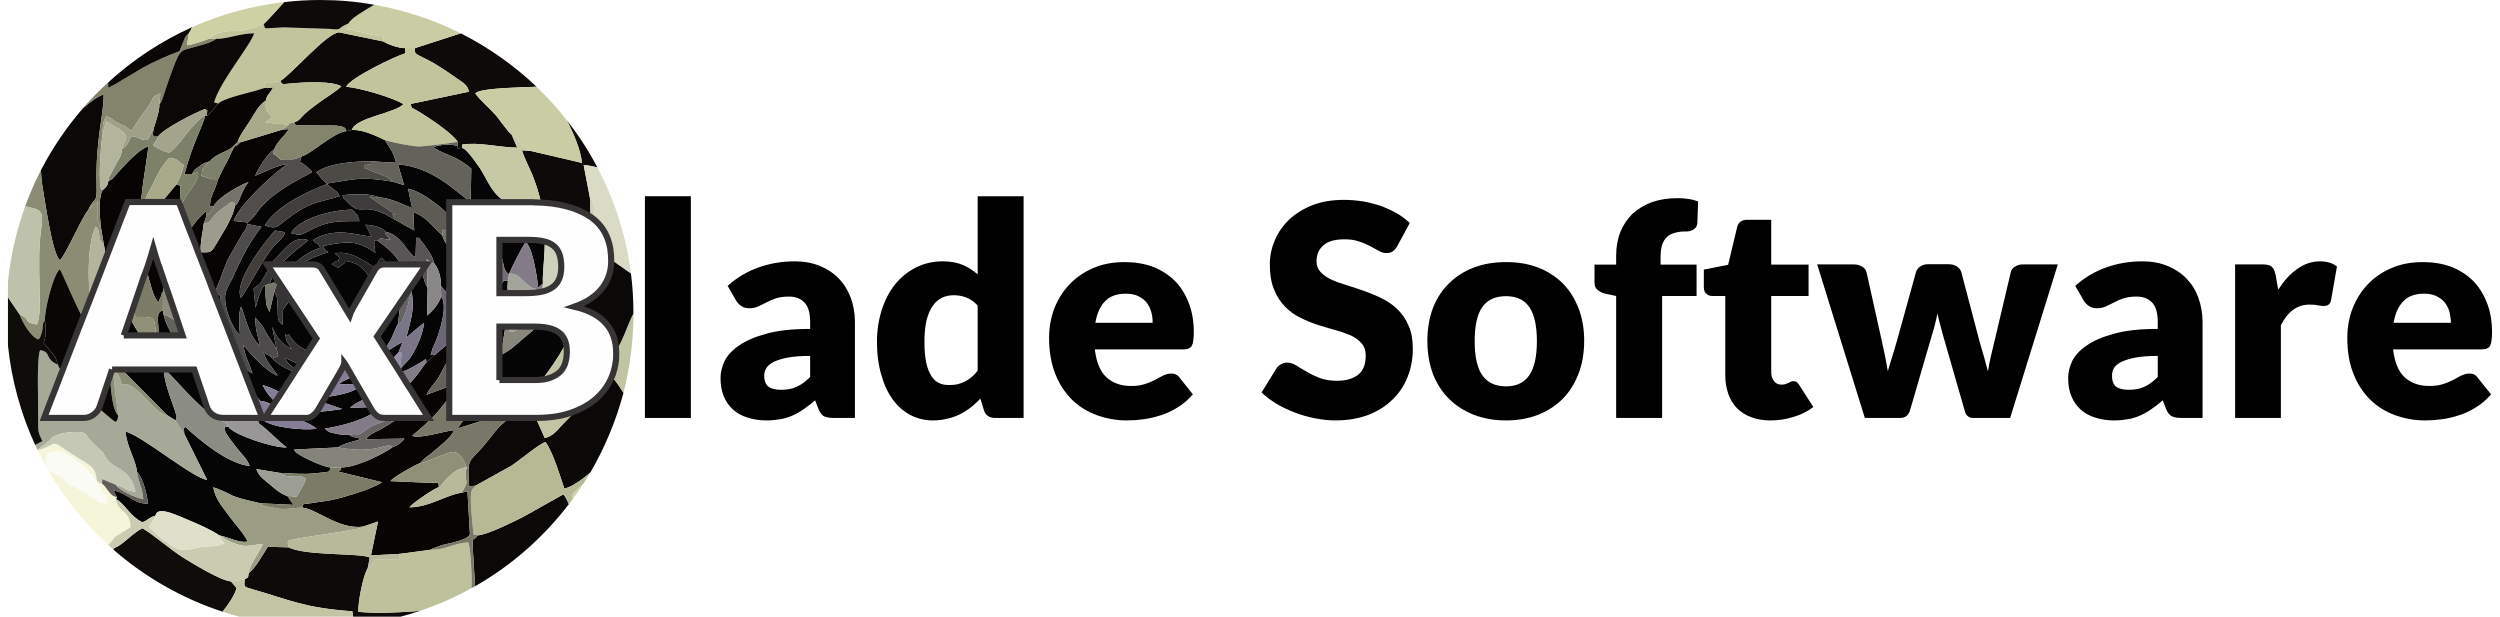 <?xml version="1.0" encoding="UTF-8"?>
<!DOCTYPE svg PUBLIC "-//W3C//DTD SVG 1.1//EN" "http://www.w3.org/Graphics/SVG/1.1/DTD/svg11.dtd">
<!-- Creator: CorelDRAW 2018 (64-Bit) -->
<svg xmlns="http://www.w3.org/2000/svg" xml:space="preserve" width="300px" height="74px" version="1.1" shape-rendering="geometricPrecision" text-rendering="geometricPrecision" image-rendering="optimizeQuality" fill-rule="evenodd" clip-rule="evenodd"
viewBox="0 0 129.75 32.21"
 xmlns:xlink="http://www.w3.org/1999/xlink">
 <g id="Layer_x0020_1">
  <g id="_1831625215136">
   <g>
    <path fill="#060506" d="M15.63 16.1c0.1,-0.76 1.05,-0.68 1.29,-0.03 0.38,0.42 0.14,0.88 -0.26,1.36 -0.46,-0.05 -0.76,-0.21 -0.85,-0.58 0.63,0.39 0.54,0.11 0.55,0.1 -0.33,-0.08 -0.59,-0.25 -0.84,-0.47l0.11 -0.38zm-3.46 -0.54c-0.41,-0.83 1.26,-2.94 1.78,-3.52l0.53 0.09c-0.09,0.31 -0.42,0.53 -0.64,0.79 -0.55,0.65 -1.2,1.98 -1.67,2.64zm2.61 -3.39c0.47,-0.75 2.04,-1.2 3.19,-1.22 0.24,0.24 0.3,0.25 0.39,0.6 -1.32,0 -1.71,0 -2.78,0.58 -0.4,0.21 -0.35,0.14 -0.8,0.04zm-1.36 -0.39c0.51,-0.89 1.85,-1.64 3.24,-2.16 0.02,0.01 0.05,0.03 0.06,0.04l0.33 0.26c0.27,0.24 0.09,-0.04 0.27,0.33 -0.84,0.26 -1.38,0.29 -2.11,0.75 -1.18,0.75 -1.03,1.04 -1.79,0.78zm1.92 -3.62l-0.09 0.29c0.14,0.07 0.55,0.37 0.64,0.54 -0.89,0.48 -1.94,1 -2.66,1.82 -0.27,0.3 -0.3,0.5 -0.72,0.81l-0.01 0.08 0.74 0.15c-0.61,0.78 -0.99,1.53 -1.49,2.62 -0.31,0.67 -0.52,0.76 -0.35,1.58 0.08,0.4 0.38,1.19 0.72,1.45 -0.04,-0.46 -0.1,-1.09 0.05,-1.48 0.19,0.32 0.36,1.49 1,2.05 -0.13,-0.59 -0.25,-0.83 -0.25,-1.49l0.39 0.47c0.3,0.6 0.65,1.03 0.72,1.17l-0.23 -1.15c0.22,0.55 0.53,0.93 1.02,1.17l-0.26 -0.43c-0.16,-0.65 -0.05,-0.16 0.09,-0.35 0.53,0.78 1.01,1.01 2.3,0.99 -0.51,0.28 -0.9,0.16 -1.55,0.13 0.17,0.22 -0.09,0.03 0.24,0.23 0.29,0.18 0.26,0 0.65,0.29 -0.8,0.16 -1.19,-0.12 -1.84,-0.42 0.23,0.45 0.39,0.39 0.71,0.77 -0.6,-0.09 -1.2,-0.52 -1.5,-0.88 -0.16,-0.05 -0.09,-0.02 -0.31,-0.17 0.15,0.53 0.5,0.82 0.74,1.22 -0.49,-0.1 -1.64,-1.35 -1.79,-1.61 0.05,0.56 0.32,1 0.47,1.5 -0.57,-0.3 -1.13,-1.09 -1.54,-1.8 -0.18,0.13 -0.17,-0.39 -0.14,0.37l0.14 0.65 0.22 0.68c-0.5,-0.28 -1.58,-1.86 -1.66,-2.37 -0.19,0.16 -0.17,0.23 -0.16,0.57l0.25 1.55c-0.42,-0.2 -0.78,-0.85 -1.03,-1.22 -0.27,-0.42 -0.63,-1.03 -0.73,-1.54l-0.03 -0.18c-0.38,0.07 -0.24,0.53 -0.2,1.38 0.02,0.4 0.18,1.04 -0.02,1.3 -0.1,-0.15 -0.13,-0.2 -0.23,-0.45 -0.38,-0.08 -1.77,-2.71 -1.98,-3.23 -0.05,0.11 -0.06,0.18 -0.12,0.34l-0.14 0.32c0.08,0.59 -0.11,1.51 -0.11,2.2 0,0.72 0.02,0.52 0.82,1.38l2.21 2.23 0.4 0.25c0.36,-0.02 -0.49,-1.35 -0.6,-2.68 0.31,0.14 1.3,1.48 2.55,2.47 0.25,-0.13 0.06,0.09 0.11,-0.28 -0.27,-0.33 -0.53,-1.12 -0.61,-1.64 0.46,0.2 0.79,0.66 1.16,0.97 0.4,0.33 0.76,0.59 1.21,0.85 0.3,-0.11 0.12,0.03 -0.37,-0.85 -0.17,-0.3 -0.4,-0.68 -0.42,-0.96 0.27,0.47 1.11,0.67 1.43,1.12 0.38,0.02 0.57,0.24 1.02,0.31 -0.37,-0.42 -0.59,-0.52 -0.9,-1.14 0.83,0.24 1.16,0.68 2.32,0.66l-1.17 -0.87c1,0.21 1.15,0.32 2.33,0.23 -0.06,-0.05 -0.07,-0.06 -0.18,-0.12l-0.7 -0.26c0.28,-0.17 0.54,-0.13 0.98,-0.24 0.39,-0.09 0.61,-0.19 0.93,-0.32l-0.96 -0.11c0.47,-0.21 1.38,-0.66 1.62,-1.11l-0.68 0.18c1.46,-1.28 0.78,-1.71 1.48,-2.59 0.16,0.93 -0.2,1.43 -0.5,2.16 0.47,-0.22 0.46,-0.38 0.79,-0.52 -0.06,0.26 -0.13,0.43 -0.24,0.63 -0.46,0.81 -1.39,1.01 -1.04,1.18l0.92 -0.3c-0.15,0.28 -0.5,0.59 -0.84,0.79 -0.38,0.23 -0.84,0.34 -1.09,0.58l1.27 -0.03c-0.54,0.59 -1.67,0.62 -2.58,0.8l1.5 0.51c-1.23,0.19 -1.46,0.17 -2.72,0.12 0.32,0.51 0.96,0.52 1.38,0.92 -0.76,0.09 -2.38,-0.07 -2.83,-0.49 -0.26,0.07 -0.27,-0.18 -0.16,0.23 0.35,0.22 0.95,0.87 1.43,1.23 -0.72,0.04 -2.82,-0.69 -3.05,-1.08 -0.07,0.02 -0.42,-0.09 0.01,0.54 0.15,0.2 0.22,0.29 0.37,0.49 0.26,0.35 0.6,0.63 0.74,1.02 -1.15,-0.11 -2.63,-1.36 -3.36,-2.04 -0.11,0.13 -0.1,-0.17 -0.06,0.36l1.19 2.4c-0.68,-0.04 -3.43,-2.33 -4.26,-2.52 0.06,0.79 0.54,1.48 0.6,2.1 0.32,0.32 0.57,1.35 0.56,1.67 -0.75,0.01 -1.06,-0.56 -1.78,-0.69 0.04,0.08 0.1,0.23 0.17,0.36l-0.05 0.08c0.51,0.31 0.73,0.9 1.38,1.22 0.37,-0.14 0.25,-0.21 0.69,-0.35 0.08,-0.57 1.31,0.08 1.66,0.21 0.45,0.18 1.36,0.59 1.64,0.81l0.13 0.04c0.39,0.08 1.02,0.4 1.37,0.29 -0.11,-0.31 -0.66,-0.93 -0.93,-1.29 -0.29,-0.41 -0.78,-0.94 -0.85,-1.54 1.26,0.45 0.49,0.4 2.47,0.84l1.72 0.08 -0.29 -0.41c-0.01,-0.01 -0.04,-0.04 -0.05,-0.06 -0.29,-0.06 -0.71,-0.43 -0.87,-0.57 -0.33,-0.28 -0.58,-0.41 -0.74,-0.83l1.22 0.2c0.48,0.02 0.96,0.06 1.44,0.05 0.21,-0.01 0.5,-0.03 0.71,-0.06 0.47,-0.07 0.45,0.01 0.5,-0.28 -0.32,0.01 -1.48,-0.54 -1.69,-0.71 -0.21,-0.17 -0.06,0.01 -0.21,-0.22l2.31 -0.11c0.25,-0.22 0.85,-0.3 1.17,-0.44 -0.29,-0.15 -0.36,-0.02 -0.6,-0.22 -0.31,0.02 -0.38,0 -0.69,-0.06 -0.34,-0.07 -0.36,-0.06 -0.58,-0.26 1.06,-0.18 2.32,-0.52 2.94,-1.14l-1.62 0.05c0.27,-0.28 0.92,-0.5 1.33,-0.77l0.9 -0.72c0.25,-0.3 0.28,-0.13 0.02,-0.22l-1.23 0.39 1.51 -1.57 0.21 -0.53c-0.39,0.16 -0.61,0.4 -1.06,0.58 0.14,-0.27 0.33,-0.48 0.47,-0.77 0.1,-0.21 0.28,-0.68 0.35,-0.77l0.11 -0.9c-0.4,0.32 -0.27,0.56 -0.72,0.85 0.13,-0.7 0.2,-1.66 -0.24,-2.26l-0.36 0.5c-0.16,-0.35 -0.42,-1.2 -1.23,-1.42 -0.54,-0.14 -0.23,-0.02 -0.33,0.04l-0.36 0.25 -0.33 -0.18c0.01,-0.02 0.04,-0.03 0.06,-0.04 0.49,-0.38 0.17,0.2 0.32,-0.25 0.01,-0.04 0.04,-0.04 0.05,-0.05l-0.27 -0.22c0.51,-0.12 0.98,0.08 1.35,0.28 0.19,0.1 0.33,0.2 0.52,0.32 0.5,0.32 0.39,0.19 0.34,0.31 0,-0.4 0,-0.48 0.23,-0.69 0.2,0.25 0.12,0.05 0.28,0.41 0.15,0.19 0.32,0.53 0.44,0.92 0.1,0.31 0.12,0.87 0.3,1.14l0.48 -1.01 0.07 0.31c0.19,0.94 -0.07,1.58 -0.28,2.41 0.21,-0.19 0.78,-0.67 0.94,-0.78 -0.11,0.73 -0.39,1.3 -0.76,1.88l-0.44 0.47c-0.05,0.22 0.17,-0.02 -0.11,0.21 0.28,0 0.49,-0.13 0.76,-0.28 0.13,-0.07 0.24,-0.14 0.37,-0.21 0.32,-0.17 0.25,-0.28 0.3,-0.01l0.42 -0.37c-0.26,-0.17 -0.27,0.28 -0.1,-0.36 0,-0.01 0.13,-0.29 0.15,-0.33 0.24,-0.57 0.65,-1.9 0.3,-2.38 -0.12,0.38 -0.47,0.8 -0.74,1l0.03 -1.44c-0.3,-0.46 -0.21,-1.1 -0.69,-1.48 -0.06,0.35 -0.1,0.8 -0.26,1.03 -0.3,-0.47 -0.39,-0.75 -0.7,-1.15 -0.27,-0.35 -0.54,-0.56 -0.96,-0.86 -0.32,0.01 -0.14,-0.11 -0.18,0.2 0,0.02 0.05,0.36 0.06,0.42 -1.01,-0.66 -1.37,-0.61 -2.71,-0.36 0.07,0.28 0.08,0.19 0.25,0.33 -1.86,0.61 -1.46,0.88 -2.16,1.32l0.08 0.25c0.08,0.37 -0.02,0.35 0,0.67l0.32 -0.41c-0.08,0.22 -0.12,0.29 -0.21,0.53l-0.12 0.28c-0.42,0.55 -0.22,0.14 -0.3,1.16 -0.29,-0.26 -0.23,-0.33 -0.25,-0.77 -0.03,-1.03 -0.11,-0.73 -0.13,-0.88 -0.01,-0.05 -0.03,-0.05 -0.05,-0.07l-0.25 1.05 -0.14 -0.31c-0.03,-0.1 -0.04,-0.23 -0.05,-0.34 -0.03,-0.26 -0.01,-0.49 -0.02,-0.75 -0.23,0.02 -0.44,0.91 -0.52,1.18l-0.1 -1c0.24,-0.22 0.19,-0.07 0.39,-0.35 0.07,-0.09 0.17,-0.3 0.24,-0.41 0.11,-0.19 0.15,-0.27 0.27,-0.48 0.23,-0.39 0.03,-0.07 0.29,-0.37 0.57,-0.64 0.97,-1.15 1.65,-0.93 -0.23,0.3 -1.62,1.07 -2,2.29l0.09 -0.02c0.4,-0.25 0.37,-0.04 0.68,-0.45 0.49,-0.64 1.02,-1.12 1.87,-1.42 -0.17,-0.35 -0.14,-0.11 -0.39,-0.4 1.26,-0.77 2.46,-0.17 3.07,-0.2l-0.32 -0.6c0.38,0.01 0.84,0.12 1.09,0.38 0.56,0.11 0.93,0.67 1.14,0.96 0.03,0.04 0.16,0.18 0.19,0.21 0.15,0.15 -0.02,0.02 0.2,0.15l0.03 -1.02c0.26,0.01 0.11,-0.02 0.3,0.22 0.12,0.13 0.17,0.21 0.24,0.32 0.2,0.28 0.31,0.45 0.41,0.81 0.21,0.22 0.37,0.76 0.34,1.16l0.25 0.3c0.06,-0.19 0.41,-0.98 0.54,-1.18l0.18 0.38c0.33,1.15 -0.02,2.5 -0.02,2.69 0,0.29 -0.13,0.19 0.12,0.3 0.04,-0.23 0.32,-0.41 0.51,-0.61 0.2,-0.22 0.26,-0.35 0.6,-0.52 -0.02,0.91 -0.35,2.01 -0.72,2.66 -0.09,0.29 -0.12,0.3 -0.22,0.54 -0.23,0.54 -0.17,0.24 0.02,0.36 0.01,-0.02 1.54,-0.96 1.66,-1.02 -0.46,1.76 -1.57,2.78 -2.04,3.55l2.46 -0.78c0.33,-0.4 0.5,-1.01 0.82,-1.48 0.21,0.09 0.1,0.05 0.25,0.23 0.02,0.02 0.06,0.09 0.08,0.11 0.1,0.12 0.04,0.07 0.14,0.15 0.51,-0.51 2.08,-2.56 2.11,-3.36 -0.15,-0.19 -0.07,-0.03 -0.1,-0.29 -0.09,-0.32 -0.44,-0.6 -0.7,-0.86 -0.24,-0.24 -0.51,-0.57 -0.75,-0.64l-0.06 0.19c-0.08,1.43 0,1.36 -0.66,1.89 -0.46,0.37 -0.76,0.73 -1.35,1.01 0.23,-1.4 0.41,-1.98 0.36,-3.55l0.02 -0.33c-0.3,0 -0.15,-0.06 -0.4,0.28 -0.22,0.3 -0.57,0.93 -0.87,1.04 0,-0.72 -0.03,-1.28 -0.21,-1.95 -0.12,-0.44 -0.53,-1.32 -0.54,-1.55 -0.1,-0.06 -0.14,-0.02 -0.2,-0.11l-0.16 0.24c0.01,0.37 -0.14,0.87 -0.33,1.13 -0.15,-0.24 -0.21,-0.47 -0.36,-0.75 -0.16,-0.32 -0.3,-0.45 -0.35,-0.71l-0.12 -0.1c-0.49,-0.46 -0.7,-0.83 -1.4,-1.12l0.05 0.97 -1.12 -0.63c-1.63,-0.98 -1.59,-0.01 -2.37,-0.86 -0.29,-0.31 -0.11,0 -0.26,-0.35 0.55,-0.07 1.46,-0.11 1.91,0.11 0.63,0.04 1.21,0.36 1.73,0.56l-0.21 -1.01c0.78,0.15 1.92,1.09 2.4,1.67 0.65,0.77 0.19,0.57 0.7,0.65 -0.02,-0.17 -0.05,0.01 -0.01,-0.27 0.02,-0.18 0.04,-0.12 0.1,-0.2l0.03 -0.91c0.45,0.15 0.74,0.7 0.97,1.09 0.21,0.35 0.51,0.86 0.54,1.29 0.06,0.07 0.07,0.07 0.12,0.19 0.01,0.03 0.02,0.05 0.03,0.07 0.15,0.37 0.05,0.63 0.39,0.9l0.02 -0.07c0.11,-0.28 0.68,-1.41 0.86,-1.63 0.23,0.24 0.35,0.74 0.43,1.08 0.1,0.47 0.17,0.83 0.21,1.31l0.25 -0.22c-0.03,-0.64 0.13,-1.55 0.09,-2.35 -0.27,-0.26 -0.11,0.16 -0.24,-0.46 0,0 0.01,-0.35 0.01,-0.38 -0.27,-0.13 -0.1,-0.08 -0.17,-0.26 -0.27,-0.29 -0.84,-0.47 -1.27,-0.64 -1.12,-0.43 -1.27,-1.34 -1.79,-2.05 -0.21,-0.29 -0.48,-0.7 -0.75,-0.9l-0.1 -0.05c-0.3,0.01 -0.19,0.19 -0.25,-0.1 -0.39,-0.11 -0.95,-0.06 -1.26,0.07l0.27 0.17c0.49,0.26 1.02,0.34 1.72,0.95l-0.03 1.72c-0.4,-0.14 -1.82,-1.82 -3.8,-1.94l0.32 1.08 -0.59 -0.18c-1.72,-0.28 -1.87,-0.14 -3.46,0.1 -0.1,-0.11 -0.16,-0.16 -0.28,-0.29l-0.26 -0.3c0.68,-0.48 1.97,-0.58 2.9,-0.57l1.27 0.07c-0.13,-0.59 -0.37,-0.81 -0.58,-1.18 -0.5,-0.24 -1.16,-0.56 -1.73,-0.53l-0.28 0.06c-0.59,0 -1.98,1.29 -2.34,1.31z"/>
    <path fill="#060503" d="M22.28 18.55l-0.42 0.37 -0.18 0.23c-0.81,1.21 -1.58,1.62 -1.89,2.01l0.41 0.04c0.02,-0.02 0.05,-0.03 0.07,-0.04 0.02,-0.01 0.05,-0.03 0.07,-0.04l1.15 -0.28c-0.32,0.39 -0.79,0.81 -1.3,1.14 -0.27,0.17 -0.46,0.3 -0.75,0.46 -0.26,0.14 -0.6,0.25 -0.73,0.5l2 -0.03c-0.1,0.13 -0.03,0.06 -0.15,0.17 -0.02,0.02 -0.11,0.09 -0.11,0.09 -0.11,0.08 -0.19,0.11 -0.35,0.18 -0.46,0.35 -1.99,1.1 -2.68,1.06 -0.15,0.19 0.15,0.03 -0.18,0.22l2.31 0.56c-0.51,0.31 -1.37,0.59 -2.02,0.77 -0.87,0.25 -1.08,0.21 -1.75,0.33 -0.32,0.06 -0.41,-0.03 -0.37,0.23 0.74,0.09 1.87,1.14 3.12,0.99l0.8 -0.27 -0.37 1.77 1.5 -0.08 1.64 -0.22c0.02,-0.02 0.05,-0.04 0.06,-0.05l0.51 -0.19c0.28,-0.07 1.38,-0.26 1.46,-0.57l-0.13 -2.24 -0.31 0.08c-0.79,0.1 -1.65,0.75 -2.72,0.76 0.14,-0.21 1.36,-1.04 1.54,-1.05 -0.03,-0.31 0.02,-0.22 -0.5,-0.23l-2.03 -0.09c0.09,-0.18 1.33,-0.88 1.53,-0.93l0.26 -0.26c0.09,-0.08 0.17,-0.13 0.27,-0.2 0.2,-0.16 0.29,-0.25 0.46,-0.39 0.27,-0.23 0.63,-0.51 0.81,-0.88 -0.54,0.04 -1.82,0.48 -2.2,0.29 0.52,-0.44 0.94,-0.79 1.33,-1.24 0.15,-0.18 1.1,-1.37 1.13,-1.38 -0.1,-0.16 0.18,-0.27 -0.36,-0.02l-1.35 0.5c0.18,-0.39 0.41,-0.55 0.64,-0.92 0.18,-0.3 0.3,-0.66 0.55,-0.9l0.34 -1.01c-0.1,-0.24 0.07,-0.18 -0.24,0.02l-0.87 0.74z"/>
    <path fill="#060503" d="M12.12 7.44c-0.28,0.34 -0.18,-0.01 -0.41,0.44 -0.11,0.21 -0.11,0.27 -0.24,0.51 -0.17,0.31 -0.34,0.63 -0.49,0.96 -0.07,0.26 -0.18,0.52 -0.27,0.72 -0.01,0.02 -0.13,0.35 -0.13,0.36 -0.03,0.57 -0.17,0.22 0.15,0.36 0.24,-0.52 1.58,-1.22 1.84,-1.28 -0.14,0.14 -0.25,0.37 -0.35,0.58 -0.15,0.32 -0.12,0.45 -0.38,0.68 -0.02,0.48 -0.69,1.52 -1,2.04 -0.24,0.4 -0.26,0.37 -0.78,0.37 -0.01,-0.65 0.11,-0.94 0.16,-1.48l0.16 -0.46c-0.11,-0.21 0.1,-0.3 -0.26,0 -0.3,0.26 -1.19,1.54 -1.36,1.92 -0.07,-0.46 -0.07,-2.28 0.24,-2.71 -0.05,-0.29 0.03,-0.28 0,-0.43 -0.08,-0.51 0.24,-0.21 -0.2,-0.39 0,0.01 -1.41,1.7 -1.48,1.76 -0.12,0.34 -0.03,0.24 -0.3,0.43 -0.34,-0.58 0.27,-3.5 0.31,-4.17 -0.48,0.13 -1.16,0.9 -1.55,1.32 -0.09,0.1 -0.14,0.17 -0.22,0.25 -0.21,0.21 -0.06,0.1 -0.32,0.25 -0.02,0.23 -0.15,0.34 -0.31,0.47 -0.22,0.5 -0.14,1.32 -0.07,1.96l0.15 0.88 0.33 1.81c0.12,0.1 0.13,0.04 0.28,0.22 0.11,-0.37 0.65,-1.64 0.65,-1.79 0.38,-0.33 0.38,-0.77 0.74,-0.94 0.21,1.04 -0.01,1.35 0.47,2.9 0.04,0.13 0.09,0.3 0.14,0.42 0.05,0.12 0.05,0.12 0.1,0.2 0.08,0.13 0.07,0.11 0.14,0.19l0.07 -0.17c0.01,-0.02 0.05,-0.12 0.07,-0.15 0.09,-0.22 -0.05,-0.07 0.1,-0.24 -0.01,-0.69 0.33,-1.14 0.48,-1.69 0.19,0.22 0.64,2.48 0.64,2.5 0.26,0.23 0.17,0.25 0.33,0.53 0.22,-0.45 0.16,-1.33 0.44,-1.84 0.02,1.21 -0.04,0.65 0.3,1.03 0.18,0.2 0.4,0.98 0.42,1.2 0.51,0.31 0.13,0.08 0.28,-0.01 -0.03,-0.56 -0.02,-0.98 0.12,-1.49l-0.2 -0.12c-0.14,-0.16 -0.13,0.03 0.16,-0.71 0.13,-0.37 0.27,-0.74 0.41,-1.07l0.79 -1.38c0.18,-0.27 0.19,-0.23 0.23,-0.48l0.01 -0.08 -0.72 -0.08c0.28,-0.85 2.37,-2.77 2.85,-2.97 -0.52,0.02 -1.26,0.43 -1.73,0.61 0.14,-0.34 0.69,-1.22 1,-1.38 0.13,-0.39 0.55,-0.7 0.77,-1.06l-0.38 0.04 -2.18 0.66z"/>
    <path fill="#0D0A09" d="M21.27 2.51c-0.12,0.44 0.26,0.29 1.45,1.09 0.29,0.19 0.45,0.3 0.72,0.49 0.29,0.21 0.57,0.33 0.64,0.7l-3.05 0.64c0.13,0.32 -0.15,0.04 0.64,0.53 0.47,0.3 1.6,1.06 1.82,1.45l-0.02 0.21c0.06,0.29 -0.05,0.11 0.25,0.1l0 -0.17c0.91,-0.14 1.98,0.16 2.88,0.16l-0.29 -0.68c-0.18,-0.11 -0.69,-0.87 -0.89,-1.08 -0.3,-0.33 -0.77,-0.73 -1.01,-1.07 0.02,-0.01 0.05,-0.06 0.06,-0.04 0.01,0.02 0.05,-0.03 0.06,-0.04 0.47,-0.2 2.24,-0.24 3.08,-0.27 -1.17,-1.11 -2.5,-2.05 -3.96,-2.79l-2.38 0.77z"/>
    <path fill="#0D0A09" d="M27.33 7.89l-0.48 -0.04c0.15,0.51 0.44,0.98 0.64,1.54 0.21,0.56 0.39,1.21 0.46,1.85 -0.16,0.16 -0.01,0.07 -0.32,0.12 0.07,0.18 -0.1,0.13 0.17,0.26 0,0.03 -0.01,0.38 -0.01,0.38 0.13,0.62 -0.03,0.2 0.24,0.46l-0.04 -0.92c0.71,0.09 1.73,1.03 2.46,1.24l-0.04 -2.38 -0.34 -1.78c0.24,0.02 0.48,0.06 0.72,0.13 -0.46,-0.88 -1,-1.71 -1.61,-2.48 0.03,0.05 0.06,0.1 0.08,0.14 0.25,0.52 0.66,1.39 0.72,2.1l-2.65 -0.62z"/>
    <path fill="#A6A997" d="M1.54 23.5l0.6 -0.46c0.16,-0.18 0.09,-0.15 0.32,-0.27 0.36,-0.19 1.23,-0.25 1.42,-0.18 0.42,0.17 0.03,0.07 0.62,0.62 0.93,0.86 0.2,0.13 0.7,0.81 0.36,0.49 1.2,0.46 1.46,1.66 -0.61,-0.05 -0.37,-0.19 -1.03,-0.36 0.19,0.31 1.03,0.68 1.44,0.76 -0.04,-0.62 -0.26,-0.86 -0.33,-1.44 -0.06,-0.62 -0.54,-1.31 -0.6,-2.1 0.83,0.19 3.58,2.48 4.26,2.52l-1.19 -2.4 -0.49 -0.72 -0.4 -0.25c-0.69,-0.05 -1.68,-1.91 -2.38,-1.6 -0.1,-0.57 -0.32,-0.62 -0.44,-0.96 0,0.92 0.27,2.5 0.26,2.58 -0.06,0.35 -0.04,0.2 -0.14,0.33 -0.24,-0.11 -3.01,-2.55 -3,-2.99 -0.73,-0.29 -0.34,-0.68 -0.94,-0.76 -0.19,0.44 -0.09,2.83 -0.1,3.63 -0.01,0.62 0,0.68 0.22,1.12l-0.38 0.2c0.04,0.09 0.08,0.17 0.12,0.26z"/>
    <path fill="#0A0907" d="M26.15 21.81l-0.09 0.12c-0.27,0.28 -0.28,0.18 -0.62,0.62 -0.23,0.29 -0.41,0.52 -0.63,0.78 -0.74,0.85 -0.83,0.57 -0.72,2.07l0.33 -0.03 1.87 -1.04c0.47,-0.3 1.45,-1.15 1.79,-1.24 0.37,0.49 0.76,1.76 0.98,2.43 0.37,-0.08 0.86,-0.41 1.36,-0.84 0.75,-1.29 1.34,-2.69 1.73,-4.16 -0.27,-0.42 -0.53,-0.85 -0.89,-1.07 -0.22,0.17 -1.21,1.54 -1.46,1.84 -0.27,0.31 -0.55,0.6 -0.82,0.87 -0.26,0.27 -0.48,0.61 -0.94,0.72l-0.9 -2.01c-0.34,0.23 -0.67,0.65 -0.99,0.94z"/>
    <path fill="#0E0D09" d="M5.57 28.61c-0.02,0.04 -0.04,0.07 -0.06,0.1 1.64,1.43 3.58,2.55 5.7,3.24 0.29,-0.36 0.65,-0.88 0.73,-1.24l-0.29 -0.34c-0.56,-0.05 -1.98,-0.93 -2.49,-1.24 -0.72,-0.46 -1.55,-1.2 -2.14,-1.54 -0.49,0.23 -1.08,0.93 -1.45,1.02z"/>
    <path fill="#0A0907" d="M1.72 8.89c0.02,0.22 0.02,0.46 0.07,0.77 0.17,0.96 0.52,3.58 0.92,3.93 0.27,-0.19 1.12,-2.19 1.48,-2.62 0.35,-0.76 0.47,-0.27 0.44,-1.31 -0.06,-2.41 0.37,-3.57 0.37,-4.72 -0.28,0.06 -0.71,0.39 -1.08,0.71 -0.85,0.98 -1.59,2.07 -2.2,3.24z"/>
    <path fill="#0A0907" d="M24.54 27.96c-0.29,0.4 -0.26,-0.04 -0.26,0.69l0.12 1.97c1.91,-1.09 3.57,-2.55 4.9,-4.29 -0.1,-0.23 -0.2,-0.41 -0.29,-0.51l-2.12 1.19c-0.45,0.22 -1.87,0.94 -2.35,0.95z"/>
    <path fill="#B5BA94" d="M24.42 25.37l-0.12 0.14c-0.02,0.01 -0.04,0.04 -0.05,0.06 -0.19,0.21 0.04,1.97 0.07,2.35l0.22 0.04c0.48,-0.01 1.9,-0.73 2.35,-0.95l2.12 -1.19c0.09,0.1 0.19,0.28 0.29,0.51 0.07,-0.09 0.14,-0.18 0.21,-0.28 -0.03,-0.1 -0.05,-0.18 -0.04,-0.2 0.01,-0.06 0.26,-0.29 0.59,-0.59 0.12,-0.19 0.24,-0.38 0.36,-0.58 -0.5,0.43 -0.99,0.76 -1.36,0.84 -0.22,-0.67 -0.61,-1.94 -0.98,-2.43 -0.34,0.09 -1.32,0.94 -1.79,1.24l-1.87 1.04z"/>
    <path fill="#0D0A09" d="M12.57 29.94c-0.03,0.23 0.01,0.21 -0.2,0.31 -0.04,0.42 -0.07,0.39 0.41,0.53 1.99,0.57 2.64,0.96 5.21,1.15l0.04 0.28 2.48 0c0.35,-0.09 0.7,-0.2 1.04,-0.31 -0.1,0.01 -0.2,0.02 -0.3,0.03 -1.11,0.07 -1.87,0.12 -2.95,0.03 -0.02,-0.52 0.25,-1.9 0.49,-2.28l0.11 -0.56c-0.47,-0.24 -3.37,-0.08 -4.24,-0.53l-1.09 -0.03c-0.19,0.31 -0.68,1.17 -1,1.38z"/>
    <path fill="#8A8C73" d="M0.9 10.77c0.01,0 0.03,0.01 0.04,0.01 0.58,0.17 0.96,0.07 0.81,1.07 -0.31,1.97 0.12,4.54 -0.25,5.1 -0.73,-0.11 -0.29,-0.29 -0.88,-0.51 0.12,0.39 0.59,1.17 0.97,1.29 0.07,-0.09 0.06,-0.04 0.12,-0.19 0.18,-0.44 0.02,-0.57 0.22,-0.8 -0.02,-0.59 0.44,-2.41 0.78,-2.68 0.12,0.14 1.07,2.56 1.78,3.54 0.13,0.18 0.24,0.32 0.36,0.5l0.24 0.32c0.38,0.43 0.11,0.37 0.29,1.88 0.04,0.37 0.11,1.13 0.38,1.41 0.01,-0.08 -0.26,-1.66 -0.26,-2.58 0.12,0.34 0.34,0.39 0.44,0.96 0.7,-0.31 1.69,1.55 2.38,1.6l-2.21 -2.23c-0.8,-0.86 -0.82,-0.66 -0.82,-1.38 0,-0.69 0.19,-1.61 0.11,-2.2 -0.01,0.02 -0.03,0.03 -0.04,0.07l-0.09 0.2c-0.05,0.15 -0.02,0.14 -0.1,0.27 -0.14,0.24 -0.23,0.26 -0.59,0.27 -0.46,-0.84 -0.51,-3.95 0.01,-4.85 0.33,0.32 0,0.55 0.42,0.94l-0.15 -0.88c-0.28,-0.31 -0.18,-0.8 -0.18,-1.4 -0.06,0.15 -0.12,0.13 -0.17,0.17 -0.03,0.02 -0.15,0.12 -0.17,0.13 -0.02,0.02 -0.04,0.05 -0.05,0.06l-0.1 0.11c-0.36,0.43 -1.21,2.43 -1.48,2.62 -0.4,-0.35 -0.75,-2.97 -0.92,-3.93 -0.05,-0.31 -0.05,-0.55 -0.07,-0.77 -0.31,0.61 -0.58,1.23 -0.82,1.88z"/>
    <path fill="#0A0907" d="M14.22 4.23c0.15,0.2 0,0.18 0.75,0.11 0.63,-0.05 1.99,-0.11 2.44,0.17 -0.23,0.25 -0.96,0.68 -1.3,0.95 -0.28,0.22 -0.42,0.31 -0.62,0.5 -0.23,0.22 -0.27,0.35 -0.53,0.42 0.16,0.37 -0.06,0.1 0.3,0.17l1.87 0.01c0.56,0.06 0.48,0.16 0.55,0.29l0.28 -0.06c0.21,-0.66 2.25,-0.87 2.7,-1.35 -0.57,-0.35 -2.24,-0.84 -3,-0.91 0.27,-0.49 2.52,-1.57 3.1,-1.75l-0.02 -0.27c-0.28,0.03 -0.95,-0.21 -1.12,-0.34l-2.32 -0.48c-0.64,0.01 -2.53,2.24 -3.08,2.54z"/>
    <path fill="#BDC19C" d="M22.1 28.71l-1.64 0.22c-0.01,0.08 0.04,0.17 -0.06,0.28l-1.21 0c-0.04,0.08 -0.06,0.14 -0.13,0.22 -0.16,0.19 -0.07,0.1 -0.27,0.25 -0.24,0.38 -0.51,1.76 -0.49,2.28 1.08,0.09 1.84,0.04 2.95,-0.03 0.1,-0.01 0.2,-0.02 0.3,-0.03 0.93,-0.32 1.82,-0.71 2.66,-1.18 0.04,-0.79 -0.07,-2.17 -0.16,-2.38 -0.68,-0.01 -1.24,0.41 -1.95,0.37z"/>
    <path fill="#C1C59C" d="M17.96 6.79c0.57,-0.03 1.23,0.29 1.73,0.53 0.32,0.11 1.53,0.35 1.83,0.33 0.37,-0.02 1.56,-0.17 1.97,-0.24 -0.22,-0.39 -1.35,-1.15 -1.82,-1.45 -0.79,-0.49 -0.51,-0.21 -0.64,-0.53l3.05 -0.64c-0.07,-0.37 -0.35,-0.49 -0.64,-0.7 -0.27,-0.19 -0.43,-0.3 -0.72,-0.49 -1.19,-0.8 -1.57,-0.65 -1.45,-1.09l-0.53 0 0.02 0.27c-0.58,0.18 -2.83,1.26 -3.1,1.75 0.76,0.07 2.43,0.56 3,0.91 -0.45,0.48 -2.49,0.69 -2.7,1.35z"/>
    <path fill="#F5F5DA" d="M4.64 25.13c0.05,0.12 0.21,0.44 0.29,0.56 0.27,0.39 0.21,-0.16 0.26,0.58 -0.7,0.01 -0.36,0 -0.64,-0.21l-0.87 -0.51c-0.53,-0.37 -0.23,0.06 -0.84,-0.59 -0.22,-0.23 -1.16,-0.33 -0.78,-1.27 0.06,-0.02 0.05,-0.04 0.28,-0.08 0.37,-0.06 0.49,0.01 0.7,0.12 1.11,0.58 1.49,1.31 1.6,1.4zm0.6 3.34c-1.52,-1.39 -2.78,-3.07 -3.69,-4.95 1.22,-0.35 0.52,-0.63 1.74,0.16 0.34,0.22 0.55,0.34 0.86,0.54 0.32,0.21 0.47,0.43 0.49,0.91 0.02,0.02 0.05,0 0.07,0.04 0.14,0.27 -0.27,-0.16 0.2,0.09 0.13,0.08 0.18,0.19 0.29,0.33 0.04,0.05 0.15,0.19 0.17,0.21 0.18,0.14 0.06,0.07 0.32,0.18l-0.05 0.08c0.06,0.63 0.55,0.52 0.74,1.2l0.03 0.27 -0.74 0.47c-0.01,0.01 -0.03,0.02 -0.04,0.03 -0.01,0 -0.03,0.02 -0.03,0.02 -0.09,0.09 -0.18,0.24 -0.36,0.42z"/>
    <path fill="#C2C5A3" d="M29.35 17.25c-0.03,0.8 -1.6,2.85 -2.11,3.36 -0.1,-0.08 -0.04,-0.03 -0.14,-0.15 -0.02,-0.02 -0.06,-0.09 -0.08,-0.11 -0.15,-0.18 -0.04,-0.14 -0.25,-0.23 -0.32,0.47 -0.49,1.08 -0.82,1.48 -0.03,0.45 -0.21,0.24 0.2,0.21 0.32,-0.29 0.65,-0.71 0.99,-0.94l0.9 2.01c0.46,-0.11 0.68,-0.45 0.94,-0.72 0.27,-0.27 0.55,-0.56 0.82,-0.87 0.25,-0.3 1.24,-1.67 1.46,-1.84 0.36,0.22 0.62,0.65 0.89,1.07 0.34,-1.33 0.52,-2.71 0.52,-4.14l0 0c-0.19,0.32 -0.43,1.03 -0.61,1.39 -0.21,0.43 -0.48,1.03 -0.8,1.36 -0.3,-0.12 -0.61,-0.62 -0.9,-0.99 -0.46,-0.56 -0.63,-0.94 -1.01,-0.89z"/>
    <path fill="#82846C" d="M3.92 5.65c0.37,-0.32 0.8,-0.65 1.08,-0.71 0,1.15 -0.43,2.31 -0.37,4.72 0.03,1.04 -0.09,0.55 -0.44,1.31l0.1 -0.11c0.01,-0.01 0.03,-0.04 0.05,-0.06 0.02,-0.01 0.14,-0.11 0.17,-0.13 0.05,-0.04 0.11,-0.02 0.17,-0.17 0,0.6 -0.1,1.09 0.18,1.4 -0.07,-0.64 -0.15,-1.46 0.07,-1.96 -0.27,-0.07 -0.06,-2.59 0.01,-2.91 0.02,-0.42 -0.01,-0.65 0.21,-0.96 0.38,0.16 0.28,0.21 0.66,0.38 0.44,0.19 0.32,0.17 0.64,0.39 0.24,-0.35 0.44,-0.72 0.76,-1.11 0.52,-0.65 0.12,-0.59 0.75,-0.85l-0.05 0.56c0.09,-0.09 0.05,-0.04 0.13,-0.19l0.33 -0.99c0.65,-1.82 0.57,-1.57 1.39,-1.81 0.37,-0.11 0.88,-0.22 1.11,-0.42l-0.39 -0.01c-0.1,0.08 -1,0.35 -1.13,0.34l0.1 -0.62c-0.26,0.21 -0.18,0.22 -0.36,0.61 -0.26,0.58 0.24,0.05 -1.65,0.98 -0.77,0.39 -1.55,0.94 -2.2,1.26 -0.01,-0.09 -0.01,-0.19 0,-0.29 -0.47,0.42 -0.91,0.87 -1.32,1.35z"/>
    <path fill="#080705" d="M9.45 1.74c0.06,-0.1 0.12,-0.21 0.17,-0.32 -1.61,0.72 -3.09,1.7 -4.38,2.88 -0.01,0.1 -0.01,0.2 0,0.29 0.65,-0.32 1.43,-0.87 2.2,-1.26 1.89,-0.93 1.39,-0.4 1.65,-0.98 0.18,-0.39 0.1,-0.4 0.36,-0.61z"/>
    <path fill="#CACDA4" d="M17.78 1.23c-0.08,0.2 0.07,0.16 -0.18,0.28 0.53,0.04 1.41,0.37 1.96,0.38 0.1,0.11 0.04,0.2 0.06,0.28 0.17,0.13 0.84,0.37 1.12,0.34l0.53 0 2.38 -0.77c-1.4,-0.7 -2.92,-1.21 -4.52,-1.49 -0.6,0.35 -1.22,0.72 -1.35,0.98z"/>
    <path fill="#CACDA4" d="M26.31 7.03c0.75,0.31 -0.09,0.08 0.78,0.69l0.24 0.17 2.65 0.62c-0.06,-0.71 -0.47,-1.58 -0.72,-2.1 -0.02,-0.04 -0.05,-0.09 -0.08,-0.14 -0.48,-0.62 -1.01,-1.2 -1.57,-1.74 -0.84,0.03 -2.61,0.07 -3.08,0.27 -0.01,0.01 -0.05,0.06 -0.06,0.04 -0.01,-0.02 -0.04,0.03 -0.06,0.04 0.24,0.34 0.71,0.74 1.01,1.07 0.2,0.21 0.71,0.97 0.89,1.08z"/>
    <path fill="#080705" d="M1.93 16.74c0.03,0.17 0.04,0.31 0.04,0.5 0,0.07 0,0.21 -0.01,0.28 -0.09,0.58 -0.23,0.2 0.25,0.8 0.28,0.35 0.26,0.28 0.41,0.73 -0.01,0.44 2.76,2.88 3,2.99 0.1,-0.13 0.08,0.02 0.14,-0.33 -0.27,-0.28 -0.34,-1.04 -0.38,-1.41 -0.18,-1.51 0.09,-1.45 -0.29,-1.88l-0.24 -0.32c-0.12,-0.18 -0.23,-0.32 -0.36,-0.5 -0.71,-0.98 -1.66,-3.4 -1.78,-3.54 -0.34,0.27 -0.8,2.09 -0.78,2.68z"/>
    <path fill="#C1C59C" d="M13.35 1.26c-0.27,0.08 -0.03,0 -0.34,0.12 -1.28,0.48 -1.52,-0.01 -2.39,0.54l-0.14 0.1 0.39 0.01c0.55,0.02 1.25,-0.29 1.99,-0.29 -0.2,0.65 -1.81,2.55 -2.09,3.61l0.22 0.06 0.08 -0.07c0.49,-0.3 1.69,-0.52 2.31,-0.74 0,-0.53 0.05,-0.17 0.35,-0.28 0.03,-0.02 0.45,-0.09 0.49,-0.09 0.55,-0.3 2.44,-2.53 3.08,-2.54l2.32 0.48c-0.02,-0.08 0.04,-0.17 -0.06,-0.28 -0.55,-0.01 -1.43,-0.34 -1.96,-0.38 0.25,-0.12 0.1,-0.08 0.18,-0.28 -0.65,0.25 -0.25,0.36 -0.97,0.28l-2.4 -0.08c-1.23,0.05 -0.91,0.13 -1.06,-0.17z"/>
    <path fill="#0A0907" d="M10.87 2.03c-0.23,0.2 -0.74,0.31 -1.11,0.42 -0.82,0.24 -0.74,-0.01 -1.39,1.81l-0.33 0.99c-0.08,0.15 -0.04,0.1 -0.13,0.19 0.02,0.31 -0.2,0.97 -0.3,1.27l-0.05 0.32c0.16,0.22 -0.07,0.07 0.27,0.11 0.28,-0.41 1.89,-1.23 2.47,-1.45 0.14,0.17 0.11,-0.14 0.09,0.37 0.02,-0.01 0.06,-0.07 0.07,-0.05l0.53 -0.6 -0.22 -0.06c0.28,-1.06 1.89,-2.96 2.09,-3.61 -0.74,0 -1.44,0.31 -1.99,0.29z"/>
    <path fill="#0A0907" d="M29.25 16.96c0.03,0.26 -0.05,0.1 0.1,0.29 0.38,-0.05 0.55,0.33 1.01,0.89 0.29,0.37 0.6,0.87 0.9,0.99 0.32,-0.33 0.59,-0.93 0.8,-1.36 0.18,-0.36 0.42,-1.07 0.61,-1.39 0,-0.71 -0.04,-1.41 -0.13,-2.1l-1.68 -1.18 -0.35 -0.09c-0.12,1.28 -0.46,2.84 -0.93,3.96l-0.33 -0.01z"/>
    <path fill="#CACDAB" d="M30.06 25.26c-0.33,0.3 -0.58,0.53 -0.59,0.59 -0.01,0.02 0.01,0.1 0.04,0.2 0.19,-0.25 0.37,-0.52 0.55,-0.79z"/>
    <path fill="#777867" d="M23.87 19.85c-0.1,0.31 0.01,0.19 -0.3,0.29 -0.03,0.01 -0.98,1.2 -1.13,1.38 -0.39,0.45 -0.81,0.8 -1.33,1.24 0.38,0.19 1.66,-0.25 2.2,-0.29 -0.18,0.37 -0.54,0.65 -0.81,0.88 -0.17,0.14 -0.26,0.23 -0.46,0.39 -0.1,0.07 -0.18,0.12 -0.27,0.2l-0.26 0.26c0.38,-0.06 0.84,-0.32 1.46,-0.52 0.26,-0.08 -0.09,-0.01 0.19,-0.06 0.41,-0.08 0.67,0.42 0.8,0.79l-0.03 0.15c-0.01,0.02 -0.01,0.06 -0.01,0.08 -0.04,0.68 0.19,0.41 -0.23,1.1l0.31 -0.08 0.13 2.24c-0.08,0.31 -1.18,0.5 -1.46,0.57l-0.51 0.19c-0.01,0.01 -0.04,0.03 -0.06,0.05 0.71,0.04 1.27,-0.38 1.95,-0.37 0.09,0.21 0.2,1.59 0.16,2.38 0.07,-0.04 0.13,-0.07 0.19,-0.1l-0.12 -1.97c0,-0.73 -0.03,-0.29 0.26,-0.69l-0.22 -0.04c-0.03,-0.38 -0.26,-2.14 -0.07,-2.35 0.01,-0.02 0.03,-0.05 0.05,-0.06l0.12 -0.14 -0.33 0.03c-0.11,-1.5 -0.02,-1.22 0.72,-2.07 0.22,-0.26 0.4,-0.49 0.63,-0.78 0.34,-0.44 0.35,-0.34 0.62,-0.62l0.09 -0.12c-0.41,0.03 -0.23,0.24 -0.2,-0.21l-2.46 0.78c0.47,-0.77 1.58,-1.79 2.04,-3.55 -0.12,0.06 -1.65,1 -1.66,1.02z"/>
    <path fill="#0E0D09" d="M1.42 23.24l0.38 -0.2c-0.22,-0.44 -0.23,-0.5 -0.22,-1.12 0.01,-0.8 -0.09,-3.19 0.1,-3.63 0.6,0.08 0.21,0.47 0.94,0.76 -0.15,-0.45 -0.13,-0.38 -0.41,-0.73 -0.48,-0.6 -0.34,-0.22 -0.25,-0.8 0.01,-0.07 0.01,-0.21 0.01,-0.28 0,-0.19 -0.01,-0.33 -0.04,-0.5 -0.2,0.23 -0.04,0.36 -0.22,0.8 -0.06,0.15 -0.05,0.1 -0.12,0.19 -0.38,-0.12 -0.85,-0.9 -0.97,-1.29l-0.62 -0.91 0 2.52c0.19,1.83 0.68,3.58 1.42,5.19z"/>
    <path fill="#9A9C84" d="M11.14 27.99c0.2,0.23 0.66,0.38 0.93,0.47 0.44,0.14 0.7,-0.03 1.24,-0.03 -0.14,0.34 -0.73,1.15 -0.74,1.51 0.32,-0.21 0.81,-1.07 1,-1.38l1.09 0.03c-0.06,-0.38 -0.07,-0.14 -0.01,-0.35 0.43,-0.16 3.5,-0.52 3.81,-0.68 0.02,-0.01 0.05,-0.03 0.07,-0.05 -1.25,0.15 -2.38,-0.9 -3.12,-0.99 -0.46,-0.01 -0.74,0.09 -1.19,0.06l-0.75 -0.13c-0.28,-0.11 -0.07,0.09 -0.27,-0.16 -1.98,-0.44 -1.21,-0.39 -2.47,-0.84 0.07,0.6 0.56,1.13 0.85,1.54 0.27,0.36 0.82,0.98 0.93,1.29 -0.35,0.11 -0.98,-0.21 -1.37,-0.29z"/>
    <path fill="#CED1BC" d="M28.03 12.46c0.04,0.8 -0.12,1.71 -0.09,2.35l-0.05 0.43c-0.27,0.16 0.3,0.09 -0.27,0.12 0.09,0.26 -0.06,0.16 0.18,0.1 0.24,0.07 0.51,0.4 0.75,0.64 0.26,0.26 0.61,0.54 0.7,0.86l0.33 0.01c0.47,-1.12 0.81,-2.68 0.93,-3.96l0.35 0.09 -0.24 -1.95c0,-0.78 -0.1,-0.65 -0.21,-0.75l0.04 2.38c-0.73,-0.21 -1.75,-1.15 -2.46,-1.24l0.04 0.92z"/>
    <path fill="#DADBC5" d="M30.41 10.4c0.11,0.1 0.21,-0.03 0.21,0.75l0.24 1.95 1.68 1.18c-0.25,-1.98 -0.86,-3.84 -1.75,-5.53 -0.24,-0.07 -0.48,-0.11 -0.72,-0.13l0.34 1.78z"/>
    <path fill="#0D0A09" d="M13.35 1.26c0.15,0.3 -0.17,0.22 1.06,0.17l2.4 0.08c0.72,0.08 0.32,-0.03 0.97,-0.28 0.13,-0.26 0.75,-0.63 1.35,-0.98 -0.92,-0.17 -1.87,-0.25 -2.83,-0.25 -0.64,0 -1.26,0.04 -1.87,0.11 -0.45,0.5 -1.01,1.11 -1.08,1.15z"/>
    <path fill="#BEC2AA" d="M0 15.53l0.62 0.91c0.59,0.22 0.15,0.4 0.88,0.51 0.37,-0.56 -0.06,-3.13 0.25,-5.1 0.15,-1 -0.23,-0.9 -0.81,-1.07 -0.01,0 -0.03,-0.01 -0.04,-0.01 -0.45,1.25 -0.76,2.57 -0.9,3.94l0 0.82z"/>
    <path fill="#CDD1A4" d="M9.45 1.74l-0.1 0.62c0.13,0.01 1.03,-0.26 1.13,-0.34l0.14 -0.1c0.87,-0.55 1.11,-0.06 2.39,-0.54 0.31,-0.12 0.07,-0.04 0.34,-0.12 0.07,-0.04 0.63,-0.65 1.08,-1.15 -1.69,0.19 -3.31,0.64 -4.81,1.31 -0.05,0.11 -0.11,0.22 -0.17,0.32z"/>
    <path fill="#CACCB2" d="M5.46 28.66c0.03,-0.02 0.07,-0.03 0.11,-0.05 0.37,-0.09 0.96,-0.79 1.45,-1.02 0.59,0.34 1.42,1.08 2.14,1.54 0.51,0.31 1.93,1.19 2.49,1.24 0.29,-0.05 0.51,-0.05 0.72,-0.12 0.21,-0.1 0.17,-0.08 0.2,-0.31 0.01,-0.36 0.6,-1.17 0.74,-1.51 -0.54,0 -0.8,0.17 -1.24,0.03 -0.27,-0.09 -0.73,-0.24 -0.93,-0.47l-0.13 -0.04 0.08 0.18c0.01,0.02 0.03,0.05 0.04,0.07l0.11 0.12c0.01,-0.01 0.05,0.03 0.06,0.05l-0.35 0.14c-0.05,0.01 -0.31,0.02 -0.38,0.02 -1.33,0.03 -1.25,0.69 -2.7,-0.54 -0.01,-0.02 -0.03,-0.04 -0.05,-0.05l-0.46 -0.41 0.35 -0.6c-0.44,0.14 -0.32,0.21 -0.69,0.35 -0.65,-0.32 -0.87,-0.91 -1.38,-1.22 0.06,0.63 0.55,0.52 0.74,1.2l0.03 0.27 -0.74 0.47c-0.01,0.01 -0.03,0.02 -0.04,0.03 -0.01,0 -0.03,0.02 -0.03,0.02 -0.09,0.09 -0.18,0.24 -0.36,0.42 0.07,0.06 0.14,0.12 0.22,0.19z"/>
    <path fill="#C5C9A4" d="M23.72 7.72l0.1 0.05c0.27,0.2 0.54,0.61 0.75,0.9 0.52,0.71 0.67,1.62 1.79,2.05 0.43,0.17 1,0.35 1.27,0.64 0.31,-0.05 0.16,0.04 0.32,-0.12 -0.07,-0.64 -0.25,-1.29 -0.46,-1.85 -0.2,-0.56 -0.49,-1.03 -0.64,-1.54l0.48 0.04 -0.24 -0.17c-0.87,-0.61 -0.03,-0.38 -0.78,-0.69l0.29 0.68c-0.9,0 -1.97,-0.3 -2.88,-0.16l0 0.17z"/>
    <path fill="#060503" d="M10.99 5.41l-0.53 0.6c-0.01,-0.02 -0.05,0.04 -0.07,0.05l-0.07 -0.06c-0.18,0.68 -0.63,1.37 -1.1,3.09l0.39 0c0.2,-0.31 0.08,-0.17 0.39,-0.4 0.23,-0.17 0.24,-0.18 0.54,-0.26 0.28,-0.36 0.84,-0.5 1.12,-0.69l0.3 -0.29c0.01,-0.02 0.04,-0.04 0.05,-0.06 0.07,-0.28 0.42,-0.75 0.64,-1.09 0.27,-0.44 0.45,-0.81 0.83,-1.06 0,-0.23 0.23,-0.38 0.37,-0.67l-0.47 0.03c-0.62,0.22 -1.82,0.44 -2.31,0.74l-0.08 0.07z"/>
    <path fill="#4D4B4B" d="M10.71 16.96c0.01,0.29 0.04,0.34 0.13,0.61l0.2 0.43c0.01,-0.01 0.03,0.05 0.05,0.08 -0.03,-0.76 -0.04,-0.24 0.14,-0.37 0.41,0.71 0.97,1.5 1.54,1.8 -0.15,-0.5 -0.42,-0.94 -0.47,-1.5 0.15,0.26 1.3,1.51 1.79,1.61 -0.24,-0.4 -0.59,-0.69 -0.74,-1.22 0.22,0.15 0.15,0.12 0.31,0.17 0.23,0.12 0.24,0.13 0.45,0.04 0,-0.02 0.01,-0.07 0,-0.06l-0.08 -0.33c-0.07,-0.14 -0.42,-0.57 -0.72,-1.17l-0.39 -0.47c0,0.66 0.12,0.9 0.25,1.49 -0.64,-0.56 -0.81,-1.73 -1,-2.05 -0.15,0.39 -0.09,1.02 -0.05,1.48 -0.34,-0.26 -0.64,-1.05 -0.72,-1.45 -0.17,-0.82 0.04,-0.91 0.35,-1.58 0.5,-1.09 0.88,-1.84 1.49,-2.62l-0.74 -0.15c-0.04,0.25 -0.05,0.21 -0.23,0.48l-0.79 1.38c-0.14,0.33 -0.28,0.7 -0.41,1.07 -0.29,0.74 -0.3,0.55 -0.16,0.71l0.2 0.12c-0.14,0.51 -0.15,0.93 -0.12,1.49 -0.15,0.09 0.23,0.32 -0.28,0.01z"/>
    <path fill="#857C95" d="M18.28 19.01c-0.06,0.05 -0.07,0.07 -0.2,0.13 -0.18,0.07 0,0 -0.27,0.05 -0.32,0.13 -0.54,0.23 -0.93,0.32 -0.44,0.11 -0.7,0.07 -0.98,0.24l0.7 0.26c0.11,0.06 0.12,0.07 0.18,0.12 -1.18,0.09 -1.33,-0.02 -2.33,-0.23l1.17 0.87c-1.16,0.02 -1.49,-0.42 -2.32,-0.66 0.31,0.62 0.53,0.72 0.9,1.14 -0.45,-0.07 -0.64,-0.29 -1.02,-0.31 -0.52,-0.2 -0.07,-0.06 -0.26,0.04l0.42 0.52c-0.08,0.13 0.04,-0.04 -0.09,0.09l-0.15 0.14c0.39,0 0.02,-0.04 0.19,0.18 0.45,0.42 2.07,0.58 2.83,0.49 -0.42,-0.4 -1.06,-0.41 -1.38,-0.92 1.26,0.05 1.49,0.07 2.72,-0.12l-1.5 -0.51c0.91,-0.18 2.04,-0.21 2.58,-0.8l-1.27 0.03c0.25,-0.24 0.71,-0.35 1.09,-0.58 0.34,-0.2 0.69,-0.51 0.84,-0.79l-0.92 0.3z"/>
    <path fill="#64635B" d="M19 8.43c-0.15,0.12 0.18,0.14 -0.4,0.19 0.04,0.28 -0.12,0.06 0.24,0.24 0.46,0.23 0.92,0.27 1.26,0.63l0.59 0.18 -0.32 -1.08c1.98,0.12 3.4,1.8 3.8,1.94l0.03 -1.72c-0.7,-0.61 -1.23,-0.69 -1.72,-0.95l-0.27 -0.17c0.31,-0.13 0.87,-0.18 1.26,-0.07l0.02 -0.21c-0.41,0.07 -1.6,0.22 -1.97,0.24 -0.3,0.02 -1.51,-0.22 -1.83,-0.33 0.21,0.37 0.45,0.59 0.58,1.18l-1.27 -0.07z"/>
    <path fill="#7E8169" d="M7.83 7.14c-0.34,-0.04 -0.11,0.11 -0.27,-0.11l0.05 -0.32 -0.31 0.6c-0.48,0.02 -0.35,-0.15 -0.86,-0.2 -0.15,0.31 -0.17,0.48 -0.49,0.69 -0.01,0.34 -0.18,0.53 -0.34,0.83 -0.07,0.14 -0.12,0.23 -0.19,0.37 -0.21,0.44 -0.06,-0.07 -0.18,0.47 0.26,-0.15 0.11,-0.04 0.32,-0.25 0.08,-0.08 0.13,-0.15 0.22,-0.25 0.39,-0.42 1.07,-1.19 1.55,-1.32 -0.04,0.67 -0.65,3.59 -0.31,4.17 0.27,-0.19 0.18,-0.09 0.3,-0.43l-0.25 0.09c-0.01,-0.98 0.05,-0.99 0.46,-1.8 0.27,-0.55 0.53,-1.06 0.89,-1.43 0.5,0.03 0.42,0.17 0.76,0.37 -0.1,0.45 -0.21,0.69 -0.38,1.01 0.44,0.18 0.12,-0.12 0.2,0.39 0.03,0.15 -0.05,0.14 0,0.43l0.04 0.34c0.22,-0.73 0.99,-1.25 0.88,-1.79l-0.31 0.09 -0.39 0c0.47,-1.72 0.92,-2.41 1.1,-3.09 -0.79,0.49 -1.4,1.7 -1.9,1.97 -0.38,-0.07 -0.57,-0.24 -0.84,-0.37 0.16,-0.37 0.13,-0.1 0.25,-0.46z"/>
    <path fill="#8B8C83" d="M8.72 21.94l0.49 0.72c-0.04,-0.53 -0.05,-0.23 0.06,-0.36 0.73,0.68 2.21,1.93 3.36,2.04 -0.14,-0.39 -0.48,-0.67 -0.74,-1.02 -0.15,-0.2 -0.22,-0.29 -0.37,-0.49 -0.43,-0.63 -0.08,-0.52 -0.01,-0.54 -0.19,-0.43 -0.26,-0.09 -0.56,-0.56 -0.17,-0.27 0.07,-0.06 -0.17,-0.28 -0.05,0.37 0.14,0.15 -0.11,0.28 -1.25,-0.99 -2.24,-2.33 -2.55,-2.47 0.11,1.33 0.96,2.66 0.6,2.68z"/>
    <path fill="#C2C5A3" d="M11.65 30.37l0.29 0.34c-0.08,0.36 -0.44,0.88 -0.73,1.24 0.29,0.1 0.58,0.18 0.87,0.26l5.95 0 -0.04 -0.28c-2.57,-0.19 -3.22,-0.58 -5.21,-1.15 -0.48,-0.14 -0.45,-0.11 -0.41,-0.53 -0.21,0.07 -0.43,0.07 -0.72,0.12z"/>
    <path fill="#BABD94" d="M13.38 4.6l0.47 -0.03c-0.14,0.29 -0.37,0.44 -0.37,0.67 -0.05,0.5 -0.01,0.56 0.32,0.86l-0.23 0.2c-0.01,0.01 -0.05,0.03 -0.06,0.04 -0.01,0.02 -0.04,0.04 -0.06,0.06l0.82 0.08c0.01,0 0.04,0 0.06,0 0.02,0.01 0.05,0.01 0.07,0.01 0.22,0.02 0.08,0.05 0.29,-0.02 0.16,-0.09 0.07,-0.02 0.27,-0.09 0.26,-0.07 0.3,-0.2 0.53,-0.42 0.2,-0.19 0.34,-0.28 0.62,-0.5 0.34,-0.27 1.07,-0.7 1.3,-0.95 -0.45,-0.28 -1.81,-0.22 -2.44,-0.17 -0.75,0.07 -0.6,0.09 -0.75,-0.11 -0.04,0 -0.46,0.07 -0.49,0.09 -0.3,0.11 -0.35,-0.25 -0.35,0.28z"/>
    <path fill="#7A7C65" d="M14.19 24.7l0.15 0.08c0.51,0.2 -0.37,-0.07 0.17,0.07 0.41,0.1 0.67,-0.11 1.05,0.15 -0.1,0.37 -0.33,0.64 -0.48,0.95l-0.5 -0.05c0.01,0.02 0.04,0.05 0.05,0.06l0.29 0.41 -1.72 -0.08c0.2,0.25 -0.01,0.05 0.27,0.16l0.75 0.13c0.45,0.03 0.73,-0.07 1.19,-0.06 -0.04,-0.26 0.05,-0.17 0.37,-0.23 0.67,-0.12 0.88,-0.08 1.75,-0.33 0.65,-0.18 1.51,-0.46 2.02,-0.77l-2.31 -0.56c0.33,-0.19 0.03,-0.03 0.18,-0.22 -0.23,0 -0.33,0.02 -0.58,0 -0.05,0.29 -0.03,0.21 -0.5,0.28 -0.21,0.03 -0.5,0.05 -0.71,0.06 -0.48,0.01 -0.96,-0.03 -1.44,-0.05z"/>
    <path fill="#B6BA9B" d="M18.53 27.51c-0.02,0.02 -0.05,0.04 -0.07,0.05 -0.31,0.16 -3.38,0.52 -3.81,0.68 -0.06,0.21 -0.05,-0.03 0.01,0.35 0.87,0.45 3.77,0.29 4.24,0.53l-0.11 0.56c0.2,-0.15 0.11,-0.06 0.27,-0.25 0.07,-0.08 0.09,-0.14 0.13,-0.22l1.21 0c0.1,-0.11 0.05,-0.2 0.06,-0.28l-1.5 0.08 0.37 -1.77 -0.8 0.27z"/>
    <path fill="#837B87" d="M20.43 19.42c-0.54,-0.08 -0.17,-0.07 -0.31,0.17 0.26,0.09 0.23,-0.08 -0.02,0.22l-0.9 0.72c-0.41,0.27 -1.06,0.49 -1.33,0.77l1.62 -0.05c-0.62,0.62 -1.88,0.96 -2.94,1.14 0.22,0.2 0.24,0.19 0.58,0.26 0.31,0.06 0.38,0.08 0.69,0.06 0.56,-0.12 0.33,0.13 0.77,-0.18 0.29,-0.2 0.27,-0.22 0.65,-0.37 0.94,-0.38 0.98,-0.25 1.23,-0.9l-0.27 -0.06 -0.41 -0.04c0.31,-0.39 1.08,-0.8 1.89,-2.01l0.18 -0.23c-0.05,-0.27 0.02,-0.16 -0.3,0.01 -0.13,0.07 -0.24,0.14 -0.37,0.21 -0.27,0.15 -0.48,0.28 -0.76,0.28z"/>
    <path fill="#514D4B" d="M12.51 11.62c0.42,-0.31 0.45,-0.51 0.72,-0.81 0.72,-0.82 1.77,-1.34 2.66,-1.82 -0.09,-0.17 -0.5,-0.47 -0.64,-0.54l0.09 -0.29c-0.5,0.25 -0.42,0.13 -1.11,0.17 -0.47,-0.5 -0.43,-0.1 -0.32,-0.53 -0.31,0.16 -0.86,1.04 -1,1.38 0.47,-0.18 1.21,-0.59 1.73,-0.61 -0.48,0.2 -2.57,2.12 -2.85,2.97l0.72 0.08z"/>
    <path fill="#C6C8B6" d="M1.55 23.52c1.22,-0.35 0.52,-0.63 1.74,0.16 0.34,0.22 0.55,0.34 0.86,0.54 0.32,0.21 0.47,0.43 0.49,0.91 0.02,0.02 0.05,0 0.07,0.04 0.14,0.27 -0.27,-0.16 0.2,0.09l0.02 -0.23 0.7 0.29c0.66,0.17 0.42,0.31 1.03,0.36 -0.26,-1.2 -1.1,-1.17 -1.46,-1.66 -0.5,-0.68 0.23,0.05 -0.7,-0.81 -0.59,-0.55 -0.2,-0.45 -0.62,-0.62 -0.19,-0.07 -1.06,-0.01 -1.42,0.18 -0.23,0.12 -0.16,0.09 -0.32,0.27l-0.6 0.46c0,0.01 0.01,0.01 0.01,0.02z"/>
    <path fill="#7A7C65" d="M6.27 13.02c0.03,0.02 0.06,0.05 0.08,0.06l0.19 0.14c-0.23,0.71 -0.17,2.78 0.13,3.34 0.93,-0.02 0.96,-0.01 1.03,0.57l0.09 1.45c0.12,-0.18 0.09,-0.01 -0.15,-0.13 0.1,0.25 0.13,0.3 0.23,0.45 0.2,-0.26 0.04,-0.9 0.02,-1.3 -0.04,-0.85 -0.18,-1.31 0.2,-1.38l0.01 -0.99c-0.15,0.17 -0.01,0.02 -0.1,0.24 -0.02,0.03 -0.06,0.13 -0.07,0.15l-0.07 0.17c-0.07,-0.08 -0.06,-0.06 -0.14,-0.19 -0.05,-0.08 -0.05,-0.08 -0.1,-0.2 -0.05,-0.12 -0.1,-0.29 -0.14,-0.42 -0.48,-1.55 -0.26,-1.86 -0.47,-2.9 -0.36,0.17 -0.36,0.61 -0.74,0.94z"/>
    <path fill="#DEE0CA" d="M7.71 26.93l-0.35 0.6 0.46 0.41c0.02,0.01 0.04,0.03 0.05,0.05 1.45,1.23 1.37,0.57 2.7,0.54 0.07,0 0.33,-0.01 0.38,-0.02l0.35 -0.14c-0.01,-0.02 -0.05,-0.06 -0.06,-0.05l-0.11 -0.12c-0.01,-0.02 -0.03,-0.05 -0.04,-0.07l-0.08 -0.18c-0.28,-0.22 -1.19,-0.63 -1.64,-0.81 -0.35,-0.13 -1.58,-0.78 -1.66,-0.21z"/>
    <path fill="#5C5B54" d="M19.38 10.31l-0.51 -0.04 1.39 0.96c-0.34,-0.12 -0.06,0 -0.16,0.18l1.12 0.63 -0.05 -0.97c0.7,0.29 0.91,0.66 1.4,1.12l0.12 0.1c-0.04,-0.45 0.01,-0.18 0.05,-0.29 0.36,0.04 0.65,0.19 0.94,0.32l0.05 0.3 0.16 -0.24c0.06,0.09 0.1,0.05 0.2,0.11 0.03,-0.47 0.13,-0.18 -0.09,-0.31 -0.51,-0.08 -0.05,0.12 -0.7,-0.65 -0.48,-0.58 -1.62,-1.52 -2.4,-1.67l0.21 1.01c-0.52,-0.2 -1.1,-0.52 -1.73,-0.56z"/>
    <path fill="#353333" d="M13.76 14.81l0.31 -0.06 -0.16 0.5c0.02,0.02 0.04,0.02 0.05,0.07 0.02,0.15 0.1,-0.15 0.13,0.88 0.02,0.44 -0.04,0.51 0.25,0.77 0.08,-1.02 -0.12,-0.61 0.3,-1.16l0.12 -0.28c0.09,-0.24 0.13,-0.31 0.21,-0.53l-0.32 0.41c-0.02,-0.32 0.08,-0.3 0,-0.67l-0.08 -0.25c0.7,-0.44 0.3,-0.71 2.16,-1.32 -0.17,-0.14 -0.18,-0.05 -0.25,-0.33 1.34,-0.25 1.7,-0.3 2.71,0.36 -0.01,-0.06 -0.06,-0.4 -0.06,-0.42 0.04,-0.31 -0.14,-0.19 0.18,-0.2 0.25,-0.24 0.06,-0.08 0.68,-0.07 -0.07,-0.06 -0.12,-0.1 -0.19,-0.2 -0.12,-0.18 -0.14,-0.05 -0.04,-0.19 -0.25,-0.26 -0.71,-0.37 -1.09,-0.38l0.32 0.6c-0.61,0.03 -1.81,-0.57 -3.07,0.2 0.25,0.29 0.22,0.05 0.39,0.4 -0.85,0.3 -1.38,0.78 -1.87,1.42 -0.31,0.41 -0.28,0.2 -0.68,0.45z"/>
    <path fill="#989697" d="M10.78 21.45c0.24,0.22 0,0.01 0.17,0.28 0.3,0.47 0.37,0.13 0.56,0.56 0.23,0.39 2.33,1.12 3.05,1.08 -0.48,-0.36 -1.08,-1.01 -1.43,-1.23l-0.59 -0.51c-0.45,-0.26 -0.81,-0.52 -1.21,-0.85 -0.37,-0.31 -0.7,-0.77 -1.16,-0.97 0.08,0.52 0.34,1.31 0.61,1.64z"/>
    <path fill="#6B6C5B" d="M9.61 9.09l0.31 -0.09c0.11,0.54 -0.66,1.06 -0.88,1.79l-0.04 -0.34c-0.31,0.43 -0.31,2.25 -0.24,2.71 0.17,-0.38 1.06,-1.66 1.36,-1.92 0.36,-0.3 0.15,-0.21 0.26,0 0.11,-0.09 0.06,0.03 0.25,-0.23 0.16,-0.21 -0.01,0.14 0.1,-0.22 -0.32,-0.14 -0.18,0.21 -0.15,-0.36 0,-0.01 0.12,-0.34 0.13,-0.36 0.09,-0.2 0.2,-0.46 0.27,-0.72 -0.32,0.05 -0.56,-0.07 -0.87,-0.16 0.09,-0.51 -0.02,-0.2 0.16,-0.49 0.17,-0.28 -0.01,-0.01 0.27,-0.27 -0.3,0.08 -0.31,0.09 -0.54,0.26 -0.31,0.23 -0.19,0.09 -0.39,0.4z"/>
    <path fill="#82846C" d="M14.69 6.47c-0.12,0.21 -0.16,0.12 -0.39,0.31l0.38 -0.04c-0.22,0.36 -0.64,0.67 -0.77,1.06 -0.11,0.43 -0.15,0.03 0.32,0.53 0.69,-0.04 0.61,0.08 1.11,-0.17 0.36,-0.02 1.75,-1.31 2.34,-1.31 -0.07,-0.13 0.01,-0.23 -0.55,-0.29l-1.87 -0.01c-0.36,-0.07 -0.14,0.2 -0.3,-0.17 -0.2,0.07 -0.11,0 -0.27,0.09z"/>
    <path fill="#B2B59B" d="M5.4 15.88c-0.13,-0.43 0,-0.2 0.02,-0.61 0.02,-0.36 -0.03,-0.31 -0.08,-0.68l-0.33 -1.81c-0.42,-0.39 -0.09,-0.62 -0.42,-0.94 -0.52,0.9 -0.47,4.01 -0.01,4.85 0.36,-0.01 0.45,-0.03 0.59,-0.27 0.08,-0.13 0.05,-0.12 0.1,-0.27l0.09 -0.2c0.01,-0.04 0.03,-0.05 0.04,-0.07z"/>
    <path fill="#FBFBF6" d="M4.64 25.13c-0.11,-0.09 -0.49,-0.82 -1.6,-1.4 -0.21,-0.11 -0.33,-0.18 -0.7,-0.12 -0.23,0.04 -0.22,0.06 -0.28,0.08 -0.38,0.94 0.56,1.04 0.78,1.27 0.61,0.65 0.31,0.22 0.84,0.59l0.87 0.51c0.28,0.21 -0.06,0.22 0.64,0.21 -0.05,-0.74 0.01,-0.19 -0.26,-0.58 -0.08,-0.12 -0.24,-0.44 -0.29,-0.56z"/>
    <path fill="#8E9177" d="M5.34 14.59c0.05,0.37 0.1,0.32 0.08,0.68 -0.02,0.41 -0.15,0.18 -0.02,0.61l0.14 -0.32c0.06,-0.16 0.07,-0.23 0.12,-0.34 0.21,0.52 1.6,3.15 1.98,3.23 0.24,0.12 0.27,-0.05 0.15,0.13l-0.09 -1.45c-0.07,-0.58 -0.1,-0.59 -1.03,-0.57 -0.3,-0.56 -0.36,-2.63 -0.13,-3.34l-0.19 -0.14c-0.02,-0.01 -0.05,-0.04 -0.08,-0.06 0,0.15 -0.54,1.42 -0.65,1.79 -0.15,-0.18 -0.16,-0.12 -0.28,-0.22z"/>
    <path fill="#6C6777" d="M22.61 14.93l0.02 0.55c0.35,0.48 -0.06,1.81 -0.3,2.38 -0.02,0.04 -0.15,0.32 -0.15,0.33 -0.17,0.64 -0.16,0.19 0.1,0.36l0.87 -0.74c0.31,-0.2 0.14,-0.26 0.24,-0.02 0.02,-0.02 0.06,-0.07 0.07,-0.06 0.01,0.02 0.05,-0.04 0.07,-0.06 0.14,-0.19 0.01,0.02 0.15,-0.25 -0.25,-0.11 -0.12,-0.01 -0.12,-0.3 0,-0.19 0.35,-1.54 0.02,-2.69l-0.18 -0.38c-0.13,0.2 -0.48,0.99 -0.54,1.18l-0.25 -0.3z"/>
    <path fill="#64635B" d="M9.22 16.04l0.08 0.35 -0.52 0.39c-0.43,-0.32 -0.43,-0.22 -0.66,-0.38 0.1,0.51 0.46,1.12 0.73,1.54 0.25,0.37 0.61,1.02 1.03,1.22l-0.25 -1.55c-0.01,-0.34 -0.03,-0.41 0.16,-0.57 -0.16,-0.45 -0.09,-0.09 -0.07,-0.5 0.91,0.29 0.6,-0.2 0.95,0.88 0.16,0.49 0.3,1.03 0.56,1.31l-0.14 -0.65c-0.02,-0.03 -0.04,-0.09 -0.05,-0.08l-0.2 -0.43c-0.09,-0.27 -0.12,-0.32 -0.13,-0.61 -0.02,-0.22 -0.24,-1 -0.42,-1.2 -0.34,-0.38 -0.28,0.18 -0.3,-1.03 -0.28,0.51 -0.22,1.39 -0.44,1.84 -0.16,-0.28 -0.07,-0.3 -0.33,-0.53z"/>
    <path fill="#8E9177" d="M21.51 24.2c-0.2,0.05 -1.44,0.75 -1.53,0.93l2.03 0.09c0.52,0.01 0.47,-0.08 0.5,0.23 0.03,-0.02 0.06,-0.08 0.07,-0.06 0.03,0.04 0.6,-0.93 1.38,-0.98 -0.13,-0.37 -0.39,-0.87 -0.8,-0.79 -0.28,0.05 0.07,-0.02 -0.19,0.06 -0.62,0.2 -1.08,0.46 -1.46,0.52z"/>
    <path fill="#84847B" d="M17.25 23.37l-2.31 0.11c0.15,0.23 0,0.05 0.21,0.22 0.21,0.17 1.37,0.72 1.69,0.71 0.25,0.02 0.35,0 0.58,0 0.69,0.04 2.22,-0.71 2.68,-1.06 -0.33,-0.31 -0.75,0.41 -2.85,0.02z"/>
    <path fill="#746C77" d="M24 12.18c0.22,0.13 0.12,-0.16 0.09,0.31 0.01,0.23 0.42,1.11 0.54,1.55 0.18,0.67 0.21,1.23 0.21,1.95 0.3,-0.11 0.65,-0.74 0.87,-1.04 0.25,-0.34 0.1,-0.28 0.4,-0.28l0.06 -0.33c-0.34,-0.27 -0.24,-0.53 -0.39,-0.9 -0.01,-0.02 -0.02,-0.04 -0.03,-0.07 -0.05,-0.12 -0.06,-0.12 -0.12,-0.19 -0.1,0.39 0.1,0.07 -0.17,0.31 -0.22,-0.28 -0.58,-0.43 -0.89,-0.7 -0.31,-0.28 -0.34,-0.64 -0.48,-1.08 -0.06,0.08 -0.08,0.02 -0.1,0.2 -0.04,0.28 -0.01,0.1 0.01,0.27z"/>
    <path fill="#A3A49B" d="M26.11 14.67l-0.02 0.33c0.06,0.08 0.08,0.09 0.13,0.27l0.05 0.84c-0.05,0.49 -0.1,0.72 -0.06,1.23 0.9,-0.03 0.79,-1.21 1.53,-1.69l0.06 -0.19c-0.24,0.06 -0.09,0.16 -0.18,-0.1 0.57,-0.03 0,0.04 0.27,-0.12 -0.43,-0.09 -0.13,0.15 -0.36,-0.18 -0.11,0.07 -0.39,-0.2 -0.57,-0.36 -0.37,-0.31 -0.22,-0.33 -0.77,-0.43l-0.02 0.07 -0.06 0.33z"/>
    <path fill="#A7A989" d="M7.32 11.39c0.07,-0.06 1.48,-1.75 1.48,-1.76 0.17,-0.32 0.28,-0.56 0.38,-1.01 -0.34,-0.2 -0.26,-0.34 -0.76,-0.37 -0.36,0.37 -0.62,0.88 -0.89,1.43 -0.41,0.81 -0.47,0.82 -0.46,1.8l0.25 -0.09z"/>
    <path fill="#B2B59B" d="M4.94 7.03c-0.07,0.32 -0.28,2.84 -0.01,2.91 0.16,-0.13 0.29,-0.24 0.31,-0.47 0.12,-0.54 -0.03,-0.03 0.18,-0.47 0.07,-0.14 0.12,-0.23 0.19,-0.37 0.16,-0.3 0.33,-0.49 0.34,-0.83 0.18,-0.74 0.68,-0.62 -0.83,-1.46l-0.18 0.69z"/>
    <path fill="#595556" d="M19.31 12.58c0.42,0.3 0.69,0.51 0.96,0.86 0.31,0.4 0.4,0.68 0.7,1.15 0.16,-0.23 0.2,-0.68 0.26,-1.03 0.48,0.38 0.39,1.02 0.69,1.48l-0.05 -1.49c0.06,0.01 0.15,0.09 0.17,0.1 0.17,0.1 -0.03,0 0.23,0.12 -0.1,-0.36 -0.21,-0.53 -0.41,-0.81 -0.07,-0.11 -0.12,-0.19 -0.24,-0.32 -0.19,-0.24 -0.04,-0.21 -0.3,-0.22l-0.03 1.02c-0.22,-0.13 -0.05,0 -0.2,-0.15 -0.03,-0.03 -0.16,-0.17 -0.19,-0.21 -0.21,-0.29 -0.58,-0.85 -1.14,-0.96 -0.1,0.14 -0.08,0.01 0.04,0.19 0.07,0.1 0.12,0.14 0.19,0.2 -0.62,-0.01 -0.43,-0.17 -0.68,0.07z"/>
    <path fill="#908F89" d="M23.68 17.42c-0.14,0.27 -0.01,0.06 -0.15,0.25 -0.02,0.02 -0.06,0.08 -0.07,0.06 -0.01,-0.01 -0.05,0.04 -0.07,0.06l-0.34 1.01 0.13 0.76c0.59,-0.09 0.28,-0.38 0.89,-0.61 0.37,-0.65 0.7,-1.75 0.72,-2.66 -0.34,0.17 -0.4,0.3 -0.6,0.52 -0.19,0.2 -0.47,0.38 -0.51,0.61z"/>
    <path fill="#413E3C" d="M13.42 11.78c0.76,0.26 0.61,-0.03 1.79,-0.78 0.73,-0.46 1.27,-0.49 2.11,-0.75 -0.18,-0.37 0,-0.09 -0.27,-0.33l-0.33 -0.26c-0.01,-0.01 -0.04,-0.03 -0.06,-0.04 -1.39,0.52 -2.73,1.27 -3.24,2.16z"/>
    <path fill="#7A7587" d="M20.37 16.92c-0.07,0.09 -0.25,0.56 -0.35,0.77 -0.14,0.29 -0.33,0.5 -0.47,0.77 0.45,-0.18 0.67,-0.42 1.06,-0.58l-0.21 0.53 0.15 0.02c-0.01,0.05 -0.04,0.58 -0.01,0.78l0.44 -0.47c0.37,-0.58 0.65,-1.15 0.76,-1.88 -0.16,0.11 -0.73,0.59 -0.94,0.78 0.21,-0.83 0.47,-1.47 0.28,-2.41 -0.11,0.26 -0.16,0.67 -0.26,0.95 -0.02,0.07 -0.11,0.3 -0.15,0.39 -0.19,0.38 0.04,0.17 -0.3,0.35z"/>
    <path fill="#4C4A45" d="M20.1 9.49c-0.34,-0.36 -0.8,-0.4 -1.26,-0.63 -0.36,-0.18 -0.2,0.04 -0.24,-0.24 0.58,-0.05 0.25,-0.07 0.4,-0.19 -0.93,-0.01 -2.22,0.09 -2.9,0.57l0.26 0.3c0.12,0.13 0.18,0.18 0.28,0.29 1.59,-0.24 1.74,-0.38 3.46,-0.1z"/>
    <path fill="#656462" d="M20.2 21.2l0.27 0.06c-0.25,0.65 -0.29,0.52 -1.23,0.9 -0.38,0.15 -0.36,0.17 -0.65,0.37 -0.44,0.31 -0.21,0.06 -0.77,0.18 0.24,0.2 0.31,0.07 0.6,0.22 -0.32,0.14 -0.92,0.22 -1.17,0.44 2.1,0.39 2.52,-0.33 2.85,-0.02 0.16,-0.07 0.24,-0.1 0.35,-0.18 0,0 0.09,-0.07 0.11,-0.09 0.12,-0.11 0.05,-0.04 0.15,-0.17l-2 0.03c0.13,-0.25 0.47,-0.36 0.73,-0.5 0.29,-0.16 0.48,-0.29 0.75,-0.46 0.51,-0.33 0.98,-0.75 1.3,-1.14l-1.15 0.28c-0.02,0.01 -0.05,0.03 -0.07,0.04 -0.02,0.01 -0.05,0.02 -0.07,0.04z"/>
    <path fill="#8B8C7B" d="M8.1 15.23l-0.01 0.99 0.03 0.18c0.23,0.16 0.23,0.06 0.66,0.38l0.52 -0.39 -0.08 -0.35c0,-0.02 -0.45,-2.28 -0.64,-2.5 -0.15,0.55 -0.49,1 -0.48,1.69z"/>
    <path fill="#9EA188" d="M4.94 7.03l0.18 -0.69c1.51,0.84 1.01,0.72 0.83,1.46 0.32,-0.21 0.34,-0.38 0.49,-0.69 0.51,0.05 0.38,0.22 0.86,0.2l0.31 -0.6c0.1,-0.3 0.32,-0.96 0.3,-1.27l0.05 -0.56c-0.63,0.26 -0.23,0.2 -0.75,0.85 -0.32,0.39 -0.52,0.76 -0.76,1.11 -0.32,-0.22 -0.2,-0.2 -0.64,-0.39 -0.38,-0.17 -0.28,-0.22 -0.66,-0.38 -0.22,0.31 -0.19,0.54 -0.21,0.96z"/>
    <path fill="#353333" d="M14.03 18.22l0.08 0.33c0.01,-0.01 0,0.04 0,0.06 -0.21,0.09 -0.22,0.08 -0.45,-0.04 0.3,0.36 0.9,0.79 1.5,0.88 -0.32,-0.38 -0.48,-0.32 -0.71,-0.77 0.65,0.3 1.04,0.58 1.84,0.42 -0.39,-0.29 -0.36,-0.11 -0.65,-0.29 -0.33,-0.2 -0.07,-0.01 -0.24,-0.23 0.65,0.03 1.04,0.15 1.55,-0.13 -1.29,0.02 -1.77,-0.21 -2.3,-0.99 -0.14,0.19 -0.25,-0.3 -0.09,0.35l0.26 0.43c-0.49,-0.24 -0.8,-0.62 -1.02,-1.17l0.23 1.15z"/>
    <path fill="#5D5B5B" d="M17.81 19.19c0.27,-0.05 0.09,0.02 0.27,-0.05 0.13,-0.06 0.14,-0.08 0.2,-0.13 -0.35,-0.17 0.58,-0.37 1.04,-1.18 0.11,-0.2 0.18,-0.37 0.24,-0.63 -0.33,0.14 -0.32,0.3 -0.79,0.52 0.3,-0.73 0.66,-1.23 0.5,-2.16 -0.7,0.88 -0.02,1.31 -1.48,2.59l0.68 -0.18c-0.24,0.45 -1.15,0.9 -1.62,1.11l0.96 0.11z"/>
    <path fill="#9B9C8C" d="M10.22 11.7c-0.05,0.54 -0.17,0.83 -0.16,1.48 0.52,0 0.54,0.03 0.78,-0.37 0.31,-0.52 0.98,-1.56 1,-2.04 -0.06,-0.29 0.1,-0.11 -0.19,-0.22 -0.25,0.22 -0.48,0.32 -0.73,0.57 -0.52,0.5 -0.24,0.43 -0.7,0.58z"/>
    <path fill="#A2A48C" d="M7.83 7.14c-0.12,0.36 -0.09,0.09 -0.25,0.46 0.27,0.13 0.46,0.3 0.84,0.37 0.5,-0.27 1.11,-1.48 1.9,-1.97l0.07 0.06c0.02,-0.51 0.05,-0.2 -0.09,-0.37 -0.58,0.22 -2.19,1.04 -2.47,1.45z"/>
    <path fill="#87887B" d="M27.74 15.65c-0.74,0.48 -0.63,1.66 -1.53,1.69 -0.04,-0.51 0.01,-0.74 0.06,-1.23l-0.05 -0.84c-0.05,-0.18 -0.07,-0.19 -0.13,-0.27 0.05,1.57 -0.13,2.15 -0.36,3.55 0.59,-0.28 0.89,-0.64 1.35,-1.01 0.66,-0.53 0.58,-0.46 0.66,-1.89z"/>
    <path fill="#B6BA9B" d="M22.51 25.45c-0.18,0.01 -1.4,0.84 -1.54,1.05 1.07,-0.01 1.93,-0.66 2.72,-0.76 0.42,-0.69 0.19,-0.42 0.23,-1.1 0,-0.02 0,-0.06 0.01,-0.08l0.03 -0.15c-0.78,0.05 -1.35,1.02 -1.38,0.98 -0.01,-0.02 -0.04,0.04 -0.07,0.06z"/>
    <path fill="#A7A989" d="M12.01 7.39l0.11 0.05 2.18 -0.66c0.23,-0.19 0.27,-0.1 0.39,-0.31 -0.21,0.07 -0.07,0.04 -0.29,0.02 -0.02,0 -0.05,0 -0.07,-0.01 -0.02,0 -0.05,0 -0.06,0l-0.82 -0.08c0.02,-0.02 0.05,-0.04 0.06,-0.06 0.01,-0.01 0.05,-0.03 0.06,-0.04l0.23 -0.2c-0.33,-0.3 -0.37,-0.36 -0.32,-0.86 -0.38,0.25 -0.56,0.62 -0.83,1.06 -0.22,0.34 -0.57,0.81 -0.64,1.09z"/>
    <path fill="#656462" d="M19.52 14.61c0.44,0.6 0.37,1.56 0.24,2.26 0.45,-0.29 0.32,-0.53 0.72,-0.85l-0.11 0.9c0.34,-0.18 0.11,0.03 0.3,-0.35 0.04,-0.09 0.13,-0.32 0.15,-0.39 0.1,-0.28 0.15,-0.69 0.26,-0.95l-0.07 -0.31 -0.48 1.01c-0.18,-0.27 -0.2,-0.83 -0.3,-1.14 -0.12,-0.39 -0.29,-0.73 -0.44,-0.92 -0.38,-0.06 -0.19,-0.08 -0.4,0.09 0.02,0.38 0.02,0.35 0.13,0.65z"/>
    <path fill="#908F89" d="M24.09 11.71c0.14,0.44 0.17,0.8 0.48,1.08 0.31,0.27 0.67,0.42 0.89,0.7 0.27,-0.24 0.07,0.08 0.17,-0.31 -0.03,-0.43 -0.33,-0.94 -0.54,-1.29 -0.23,-0.39 -0.52,-0.94 -0.97,-1.09l-0.03 0.91z"/>
    <path fill="#837B87" d="M26.19 14.27c0.55,0.1 0.4,0.12 0.77,0.43 0.18,0.16 0.46,0.43 0.57,0.36 0.23,0.33 -0.07,0.09 0.36,0.18l0.05 -0.43 -0.25 0.22c-0.04,-0.48 -0.11,-0.84 -0.21,-1.31 -0.08,-0.34 -0.2,-0.84 -0.43,-1.08 -0.18,0.22 -0.75,1.35 -0.86,1.63z"/>
    <path fill="#9C9D93" d="M14.58 25.9l0.5 0.05c0.15,-0.31 0.38,-0.58 0.48,-0.95 -0.38,-0.26 -0.64,-0.05 -1.05,-0.15 -0.54,-0.14 0.34,0.13 -0.17,-0.07l-0.15 -0.08 -1.22 -0.2c0.16,0.42 0.41,0.55 0.74,0.83 0.16,0.14 0.58,0.51 0.87,0.57z"/>
    <path fill="#413E3C" d="M14.78 12.17c0.45,0.1 0.4,0.17 0.8,-0.04 1.07,-0.58 1.46,-0.58 2.78,-0.58 -0.09,-0.35 -0.15,-0.36 -0.39,-0.6 -1.15,0.02 -2.72,0.47 -3.19,1.22z"/>
    <path fill="#413E3C" d="M12.17 15.56c0.47,-0.66 1.12,-1.99 1.67,-2.64 0.22,-0.26 0.55,-0.48 0.64,-0.79l-0.53 -0.09c-0.52,0.58 -2.19,2.69 -1.78,3.52z"/>
    <path fill="#353333" d="M13.45 14.9l0.22 -0.07c0.38,-1.22 1.77,-1.99 2,-2.29 -0.68,-0.22 -1.08,0.29 -1.65,0.93 -0.26,0.3 -0.06,-0.02 -0.29,0.37 -0.12,0.21 -0.16,0.29 -0.27,0.48 -0.07,0.11 -0.17,0.32 -0.24,0.41 -0.2,0.28 -0.15,0.13 -0.39,0.35l0.1 1c0.08,-0.27 0.29,-1.16 0.52,-1.18z"/>
    <path fill="#898788" d="M21.92 15.04l-0.03 1.44c0.27,-0.2 0.62,-0.62 0.74,-1l-0.02 -0.55c0.03,-0.4 -0.13,-0.94 -0.34,-1.16 -0.26,-0.12 -0.06,-0.02 -0.23,-0.12 -0.02,-0.01 -0.11,-0.09 -0.17,-0.1l0.05 1.49z"/>
    <path fill="#838473" d="M9.79 17.04c0.08,0.51 1.16,2.09 1.66,2.37l-0.22 -0.68c-0.26,-0.28 -0.4,-0.82 -0.56,-1.31 -0.35,-1.08 -0.04,-0.59 -0.95,-0.88 -0.02,0.41 -0.09,0.05 0.07,0.5z"/>
    <path fill="#252323" d="M19.52 14.61c-0.11,-0.3 -0.11,-0.27 -0.13,-0.65 0.21,-0.17 0.02,-0.15 0.4,-0.09 -0.16,-0.36 -0.08,-0.16 -0.28,-0.41 -0.23,0.21 -0.23,0.29 -0.23,0.69 0.05,-0.12 0.16,0.01 -0.34,-0.31 -0.19,-0.12 -0.33,-0.22 -0.52,-0.32 -0.37,-0.2 -0.84,-0.4 -1.35,-0.28l0.27 0.22c-0.01,0.01 -0.04,0.01 -0.05,0.05 -0.15,0.45 0.17,-0.13 -0.32,0.25 -0.02,0.01 -0.05,0.02 -0.06,0.04l0.33 0.18 0.36 -0.25c0.1,-0.06 -0.21,-0.18 0.33,-0.04 0.81,0.22 1.07,1.07 1.23,1.42l0.36 -0.5z"/>
    <path fill="#64635B" d="M23.57 20.14c0.31,-0.1 0.2,0.02 0.3,-0.29 -0.19,-0.12 -0.25,0.18 -0.02,-0.36 0.1,-0.24 0.13,-0.25 0.22,-0.54 -0.61,0.23 -0.3,0.52 -0.89,0.61l-0.13 -0.76c-0.25,0.24 -0.37,0.6 -0.55,0.9 -0.23,0.37 -0.46,0.53 -0.64,0.92l1.35 -0.5c0.54,-0.25 0.26,-0.14 0.36,0.02z"/>
    <path fill="#3D3B3B" d="M20.1 11.41c0.1,-0.18 -0.18,-0.3 0.16,-0.18l-1.39 -0.96 0.51 0.04c-0.45,-0.22 -1.36,-0.18 -1.91,-0.11 0.15,0.35 -0.03,0.04 0.26,0.35 0.78,0.85 0.74,-0.12 2.37,0.86z"/>
    <path fill="#7E8169" d="M10.54 8.43c-0.28,0.26 -0.1,-0.01 -0.27,0.27 -0.18,0.29 -0.07,-0.02 -0.16,0.49 0.31,0.09 0.55,0.21 0.87,0.16 0.15,-0.33 0.32,-0.65 0.49,-0.96 0.13,-0.24 0.13,-0.3 0.24,-0.51 0.23,-0.45 0.13,-0.1 0.41,-0.44l-0.11 -0.05c-0.01,0.02 -0.04,0.04 -0.05,0.06l-0.3 0.29c-0.28,0.19 -0.84,0.33 -1.12,0.69z"/>
    <path fill="#74746B" d="M10.73 10.79c-0.11,0.36 0.06,0.01 -0.1,0.22 -0.19,0.26 -0.14,0.14 -0.25,0.23l-0.16 0.46c0.46,-0.15 0.18,-0.08 0.7,-0.58 0.25,-0.25 0.48,-0.35 0.73,-0.57 0.29,0.11 0.13,-0.07 0.19,0.22 0.26,-0.23 0.23,-0.36 0.38,-0.68 0.1,-0.21 0.21,-0.44 0.35,-0.58 -0.26,0.06 -1.6,0.76 -1.84,1.28z"/>
    <path fill="#746C77" d="M12.54 21.63l0.59 0.51c-0.11,-0.41 -0.1,-0.16 0.16,-0.23 -0.17,-0.22 0.2,-0.18 -0.19,-0.18l0.15 -0.14c0.13,-0.13 0.01,0.04 0.09,-0.09l-0.42 -0.52c0.19,-0.1 -0.26,-0.24 0.26,-0.04 -0.32,-0.45 -1.16,-0.65 -1.43,-1.12 0.02,0.28 0.25,0.66 0.42,0.96 0.49,0.88 0.67,0.74 0.37,0.85z"/>
    <path fill="#74746B" d="M22.69 12.29c0.05,0.26 0.19,0.39 0.35,0.71 0.15,0.28 0.21,0.51 0.36,0.75 0.19,-0.26 0.34,-0.76 0.33,-1.13l-0.05 -0.3c-0.29,-0.13 -0.58,-0.28 -0.94,-0.32 -0.04,0.11 -0.09,-0.16 -0.05,0.29z"/>
    <path fill="#92947C" d="M5.51 28.71c0.02,-0.03 0.04,-0.06 0.06,-0.1 -0.04,0.02 -0.08,0.03 -0.11,0.05 0.01,0.01 0.03,0.03 0.05,0.05z"/>
    <path fill="#968FA4" d="M20.12 19.59c0.14,-0.24 -0.23,-0.25 0.31,-0.17 0.28,-0.23 0.06,0.01 0.11,-0.21 -0.03,-0.2 0,-0.73 0.01,-0.78l-0.15 -0.02 -1.51 1.57 1.23 -0.39z"/>
    <path fill="#615E59" d="M5.63 25.32l-0.7 -0.29 -0.02 0.23c0.13,0.08 0.18,0.19 0.29,0.33 0.04,0.05 0.15,0.19 0.17,0.21 0.18,0.14 0.06,0.07 0.32,0.18 -0.07,-0.13 -0.13,-0.28 -0.17,-0.36 0.72,0.13 1.03,0.7 1.78,0.69 0.01,-0.32 -0.24,-1.35 -0.56,-1.67 0.07,0.58 0.29,0.82 0.33,1.44 -0.41,-0.08 -1.25,-0.45 -1.44,-0.76z"/>
    <path fill="#393827" d="M16.92 16.07l0.03 0.35 -0.26 0.16 -0.09 0.16 -0.59 -0.07c-0.27,-0.18 -0.11,0.25 -0.27,-0.37l-0.08 0.09 -0.03 -0.29 -0.11 0.38c0.25,0.22 0.51,0.39 0.84,0.47 -0.01,0.01 0.08,0.29 -0.55,-0.1 0.09,0.37 0.39,0.53 0.85,0.58 0.4,-0.48 0.64,-0.94 0.26,-1.36z"/>
    <path fill="#676749" d="M15.63 16.1l0.03 0.29 0.08 -0.09c0.16,0.62 0,0.19 0.27,0.37l-0.1 -0.54c0.26,-0.11 0.4,-0.18 0.72,0.02l0.06 0.43 0.26 -0.16 -0.03 -0.35c-0.24,-0.65 -1.19,-0.73 -1.29,0.03z"/>
    <path fill="#74746B" d="M13.45 14.9c0.01,0.26 -0.01,0.49 0.02,0.75 0.01,0.11 0.02,0.24 0.05,0.34l0.14 0.31 0.25 -1.05 0.16 -0.5 -0.31 0.06 -0.09 0.02 -0.22 0.07z"/>
    <path fill="#E9EBB9" d="M16.01 16.67l0.59 0.07 0.09 -0.16 -0.06 -0.43c-0.32,-0.2 -0.46,-0.13 -0.72,-0.02l0.1 0.54z"/>
   </g>
   <path fill="black" fill-rule="nonzero" d="M13.28 21.83l-2.02 0c-0.23,0 -0.41,-0.06 -0.56,-0.16 -0.15,-0.11 -0.25,-0.24 -0.31,-0.41l-0.66 -1.96 -4.29 0 -0.66 1.96c-0.05,0.15 -0.15,0.27 -0.3,0.39 -0.15,0.12 -0.33,0.18 -0.55,0.18l-2.04 0 4.36 -11.28 2.67 0 4.36 11.28zm-7.23 -4.31l3.07 0 -1.03 -3.04c-0.07,-0.19 -0.15,-0.42 -0.24,-0.68 -0.09,-0.26 -0.18,-0.55 -0.26,-0.85 -0.09,0.31 -0.17,0.59 -0.26,0.86 -0.09,0.26 -0.17,0.49 -0.25,0.68l-1.03 3.03z"/>
   <path id="1" fill="black" fill-rule="nonzero" d="M16.11 17.68l-2.58 -3.87 2.3 0c0.17,0 0.3,0.02 0.38,0.07 0.08,0.04 0.15,0.11 0.21,0.22l1.43 2.37c0.03,-0.09 0.07,-0.18 0.12,-0.27 0.04,-0.09 0.1,-0.18 0.15,-0.28l1.02 -1.79c0.07,-0.11 0.14,-0.2 0.23,-0.25 0.08,-0.04 0.18,-0.07 0.3,-0.07l2.19 0 -2.58 3.77 2.69 4.25 -2.3 0c-0.17,0 -0.31,-0.04 -0.41,-0.12 -0.1,-0.08 -0.19,-0.18 -0.26,-0.29l-1.43 -2.46c-0.02,0.08 -0.05,0.17 -0.09,0.24 -0.04,0.08 -0.07,0.15 -0.12,0.22l-1.17 2c-0.06,0.1 -0.14,0.2 -0.25,0.28 -0.1,0.09 -0.23,0.13 -0.38,0.13l-2.14 0 2.69 -4.15z"/>
   <path id="2" fill="black" fill-rule="nonzero" d="M23.05 21.83l0 -11.27 4.15 0c0.78,0 1.44,0.07 1.98,0.22 0.55,0.15 1,0.35 1.34,0.61 0.35,0.27 0.6,0.59 0.76,0.97 0.15,0.37 0.23,0.79 0.23,1.26 0,0.25 -0.03,0.5 -0.11,0.74 -0.07,0.23 -0.18,0.45 -0.34,0.66 -0.15,0.21 -0.35,0.39 -0.59,0.56 -0.24,0.17 -0.54,0.32 -0.88,0.44 0.75,0.18 1.3,0.47 1.65,0.88 0.36,0.4 0.53,0.92 0.53,1.55 0,0.48 -0.09,0.92 -0.27,1.33 -0.19,0.41 -0.46,0.77 -0.82,1.08 -0.36,0.3 -0.8,0.54 -1.33,0.72 -0.52,0.17 -1.12,0.25 -1.8,0.25l-4.5 0zm2.62 -4.77l0 2.79 1.84 0c0.34,0 0.63,-0.04 0.84,-0.13 0.22,-0.08 0.39,-0.2 0.52,-0.33 0.12,-0.14 0.21,-0.3 0.25,-0.48 0.05,-0.17 0.07,-0.35 0.07,-0.53 0,-0.2 -0.02,-0.39 -0.08,-0.55 -0.05,-0.17 -0.14,-0.31 -0.28,-0.42 -0.13,-0.11 -0.3,-0.2 -0.52,-0.26 -0.22,-0.06 -0.49,-0.09 -0.82,-0.09l-1.82 0zm0 -1.75l1.36 0c0.29,0 0.55,-0.02 0.78,-0.06 0.23,-0.04 0.43,-0.12 0.59,-0.22 0.16,-0.1 0.29,-0.24 0.37,-0.42 0.09,-0.18 0.13,-0.41 0.13,-0.68 0,-0.27 -0.04,-0.5 -0.1,-0.67 -0.07,-0.18 -0.17,-0.32 -0.31,-0.43 -0.14,-0.11 -0.32,-0.19 -0.53,-0.23 -0.21,-0.05 -0.47,-0.07 -0.76,-0.07l-1.53 0 0 2.78z"/>
   <polygon id="3" fill="black" fill-rule="nonzero" points="35.67,10.25 35.67,21.83 33.27,21.83 33.27,10.25 "/>
   <path id="4" fill="black" fill-rule="nonzero" d="M43.14 21.83c-0.23,0 -0.4,-0.03 -0.52,-0.09 -0.11,-0.06 -0.21,-0.19 -0.29,-0.39l-0.17 -0.44c-0.2,0.17 -0.39,0.32 -0.58,0.45 -0.18,0.13 -0.37,0.24 -0.57,0.33 -0.2,0.09 -0.41,0.16 -0.63,0.2 -0.23,0.04 -0.48,0.07 -0.75,0.07 -0.37,0 -0.7,-0.05 -1,-0.15 -0.3,-0.09 -0.55,-0.23 -0.76,-0.42 -0.21,-0.19 -0.37,-0.42 -0.48,-0.69 -0.12,-0.28 -0.17,-0.6 -0.17,-0.96 0,-0.29 0.07,-0.58 0.21,-0.88 0.15,-0.3 0.4,-0.57 0.75,-0.81 0.36,-0.25 0.84,-0.46 1.44,-0.62 0.6,-0.17 1.36,-0.25 2.28,-0.25l0 -0.34c0,-0.48 -0.09,-0.82 -0.29,-1.03 -0.19,-0.21 -0.47,-0.32 -0.82,-0.32 -0.29,0 -0.52,0.04 -0.7,0.1 -0.18,0.06 -0.34,0.13 -0.48,0.21 -0.14,0.07 -0.28,0.14 -0.41,0.2 -0.14,0.07 -0.3,0.1 -0.48,0.1 -0.17,0 -0.31,-0.04 -0.42,-0.12 -0.12,-0.08 -0.21,-0.18 -0.28,-0.3l-0.43 -0.75c0.48,-0.43 1.02,-0.75 1.61,-0.96 0.59,-0.21 1.22,-0.32 1.9,-0.32 0.48,0 0.92,0.08 1.31,0.24 0.39,0.16 0.72,0.38 0.99,0.66 0.27,0.28 0.47,0.61 0.62,1 0.14,0.39 0.22,0.81 0.22,1.27l0 5.01 -1.1 0zm-2.75 -1.47c0.3,0 0.58,-0.05 0.81,-0.16 0.23,-0.1 0.46,-0.27 0.7,-0.51l0 -1.1c-0.48,0 -0.87,0.03 -1.18,0.09 -0.31,0.06 -0.56,0.14 -0.74,0.23 -0.18,0.1 -0.3,0.2 -0.37,0.32 -0.07,0.12 -0.11,0.25 -0.11,0.39 0,0.27 0.08,0.47 0.23,0.58 0.15,0.11 0.37,0.16 0.66,0.16z"/>
   <path id="5" fill="black" fill-rule="nonzero" d="M51.56 21.83c-0.15,0 -0.27,-0.03 -0.37,-0.1 -0.1,-0.06 -0.17,-0.16 -0.21,-0.3l-0.19 -0.61c-0.16,0.17 -0.33,0.33 -0.5,0.46 -0.18,0.14 -0.37,0.26 -0.57,0.36 -0.2,0.1 -0.42,0.18 -0.66,0.23 -0.23,0.06 -0.49,0.09 -0.76,0.09 -0.42,0 -0.8,-0.1 -1.16,-0.28 -0.35,-0.19 -0.66,-0.45 -0.92,-0.81 -0.26,-0.35 -0.46,-0.78 -0.6,-1.28 -0.15,-0.51 -0.23,-1.09 -0.23,-1.74 0,-0.6 0.09,-1.15 0.25,-1.67 0.17,-0.51 0.4,-0.96 0.7,-1.33 0.3,-0.37 0.67,-0.67 1.09,-0.88 0.42,-0.21 0.89,-0.32 1.4,-0.32 0.41,0 0.76,0.07 1.05,0.19 0.28,0.12 0.54,0.29 0.77,0.49l0 -4.08 2.4 0 0 11.58 -1.49 0zm-2.42 -1.72c0.17,0 0.33,-0.01 0.47,-0.04 0.14,-0.04 0.27,-0.09 0.39,-0.15 0.12,-0.06 0.23,-0.14 0.34,-0.23 0.11,-0.09 0.21,-0.2 0.31,-0.33l0 -3.4c-0.18,-0.2 -0.38,-0.34 -0.59,-0.42 -0.21,-0.08 -0.43,-0.12 -0.66,-0.12 -0.22,0 -0.43,0.04 -0.61,0.13 -0.19,0.09 -0.35,0.23 -0.48,0.42 -0.14,0.19 -0.25,0.44 -0.33,0.76 -0.07,0.31 -0.11,0.68 -0.11,1.12 0,0.42 0.03,0.78 0.09,1.07 0.06,0.29 0.15,0.52 0.26,0.7 0.11,0.18 0.24,0.3 0.4,0.38 0.15,0.08 0.33,0.11 0.52,0.11z"/>
   <path id="6" fill="black" fill-rule="nonzero" d="M58.33 13.69c0.54,0 1.02,0.08 1.46,0.24 0.44,0.17 0.82,0.41 1.14,0.72 0.32,0.32 0.56,0.7 0.74,1.16 0.18,0.45 0.27,0.97 0.27,1.55 0,0.18 -0.01,0.32 -0.03,0.44 -0.01,0.11 -0.04,0.2 -0.08,0.27 -0.04,0.07 -0.1,0.11 -0.17,0.14 -0.07,0.02 -0.16,0.04 -0.26,0.04l-4.63 0c0.08,0.67 0.28,1.16 0.61,1.46 0.33,0.3 0.76,0.45 1.28,0.45 0.28,0 0.52,-0.03 0.72,-0.1 0.2,-0.06 0.38,-0.14 0.54,-0.22 0.15,-0.09 0.3,-0.16 0.43,-0.23 0.13,-0.06 0.27,-0.1 0.41,-0.1 0.19,0 0.34,0.07 0.44,0.22l0.69 0.87c-0.25,0.28 -0.51,0.51 -0.8,0.68 -0.28,0.18 -0.58,0.32 -0.88,0.41 -0.3,0.1 -0.6,0.17 -0.9,0.21 -0.31,0.04 -0.59,0.06 -0.87,0.06 -0.56,0 -1.08,-0.1 -1.58,-0.28 -0.49,-0.18 -0.92,-0.45 -1.29,-0.81 -0.37,-0.37 -0.66,-0.81 -0.87,-1.35 -0.21,-0.54 -0.32,-1.16 -0.32,-1.87 0,-0.54 0.09,-1.05 0.27,-1.53 0.19,-0.48 0.45,-0.9 0.79,-1.26 0.34,-0.36 0.76,-0.65 1.25,-0.86 0.48,-0.21 1.03,-0.31 1.64,-0.31zm0.05 1.65c-0.46,0 -0.82,0.13 -1.07,0.39 -0.26,0.26 -0.43,0.64 -0.51,1.13l2.99 0c0,-0.2 -0.02,-0.38 -0.07,-0.56 -0.05,-0.18 -0.13,-0.34 -0.24,-0.49 -0.11,-0.14 -0.26,-0.25 -0.44,-0.34 -0.18,-0.09 -0.4,-0.13 -0.66,-0.13z"/>
   <path id="7" fill="black" fill-rule="nonzero" d="M72.57 12.85c-0.07,0.13 -0.15,0.22 -0.24,0.28 -0.08,0.06 -0.19,0.09 -0.33,0.09 -0.12,0 -0.24,-0.03 -0.38,-0.11 -0.14,-0.07 -0.29,-0.16 -0.46,-0.25 -0.18,-0.09 -0.37,-0.18 -0.6,-0.25 -0.22,-0.08 -0.47,-0.11 -0.75,-0.11 -0.49,0 -0.86,0.1 -1.1,0.31 -0.24,0.21 -0.36,0.49 -0.36,0.84 0,0.23 0.08,0.42 0.22,0.57 0.14,0.15 0.33,0.28 0.57,0.39 0.23,0.11 0.5,0.2 0.8,0.29 0.3,0.09 0.61,0.2 0.93,0.31 0.31,0.11 0.62,0.24 0.92,0.39 0.3,0.15 0.57,0.34 0.8,0.57 0.24,0.23 0.43,0.51 0.57,0.85 0.15,0.33 0.22,0.73 0.22,1.2 0,0.52 -0.09,1.01 -0.27,1.46 -0.18,0.46 -0.44,0.85 -0.79,1.19 -0.34,0.34 -0.76,0.6 -1.26,0.8 -0.51,0.19 -1.08,0.29 -1.72,0.29 -0.35,0 -0.7,-0.04 -1.07,-0.11 -0.36,-0.07 -0.71,-0.17 -1.05,-0.3 -0.34,-0.13 -0.66,-0.28 -0.96,-0.46 -0.3,-0.18 -0.56,-0.38 -0.78,-0.59l0.77 -1.25c0.06,-0.09 0.14,-0.17 0.24,-0.22 0.1,-0.06 0.21,-0.09 0.33,-0.09 0.16,0 0.31,0.05 0.47,0.15 0.16,0.1 0.34,0.21 0.54,0.32 0.19,0.12 0.42,0.23 0.68,0.33 0.26,0.1 0.56,0.15 0.91,0.15 0.47,0 0.84,-0.11 1.11,-0.32 0.26,-0.21 0.39,-0.54 0.39,-0.99 0,-0.27 -0.07,-0.48 -0.22,-0.65 -0.14,-0.16 -0.33,-0.3 -0.56,-0.41 -0.24,-0.1 -0.51,-0.2 -0.81,-0.28 -0.29,-0.08 -0.6,-0.17 -0.91,-0.27 -0.32,-0.1 -0.63,-0.23 -0.92,-0.38 -0.3,-0.14 -0.57,-0.34 -0.8,-0.58 -0.24,-0.24 -0.43,-0.54 -0.57,-0.89 -0.15,-0.36 -0.22,-0.81 -0.22,-1.33 0,-0.42 0.09,-0.84 0.26,-1.24 0.17,-0.4 0.42,-0.76 0.75,-1.08 0.33,-0.31 0.73,-0.56 1.21,-0.75 0.48,-0.19 1.03,-0.28 1.65,-0.28 0.34,0 0.68,0.03 1.01,0.08 0.32,0.06 0.63,0.14 0.93,0.24 0.29,0.11 0.57,0.24 0.82,0.38 0.26,0.15 0.48,0.32 0.68,0.51l-0.65 1.2z"/>
   <path id="8" fill="black" fill-rule="nonzero" d="M78.25 13.69c0.61,0 1.16,0.09 1.66,0.28 0.5,0.19 0.93,0.47 1.29,0.82 0.36,0.36 0.63,0.79 0.83,1.3 0.2,0.51 0.3,1.08 0.3,1.71 0,0.64 -0.1,1.22 -0.3,1.73 -0.2,0.51 -0.47,0.95 -0.83,1.31 -0.36,0.36 -0.79,0.63 -1.29,0.83 -0.5,0.19 -1.05,0.29 -1.66,0.29 -0.62,0 -1.17,-0.1 -1.67,-0.29 -0.51,-0.2 -0.94,-0.47 -1.3,-0.83 -0.37,-0.36 -0.65,-0.8 -0.85,-1.31 -0.19,-0.51 -0.29,-1.09 -0.29,-1.73 0,-0.63 0.1,-1.2 0.29,-1.71 0.2,-0.51 0.48,-0.94 0.85,-1.3 0.36,-0.35 0.79,-0.63 1.3,-0.82 0.5,-0.19 1.05,-0.28 1.67,-0.28zm0 6.49c0.55,0 0.96,-0.2 1.22,-0.59 0.26,-0.38 0.39,-0.98 0.39,-1.77 0,-0.8 -0.13,-1.39 -0.39,-1.77 -0.26,-0.39 -0.67,-0.58 -1.22,-0.58 -0.57,0 -0.98,0.19 -1.25,0.58 -0.26,0.38 -0.39,0.97 -0.39,1.77 0,0.79 0.13,1.39 0.39,1.77 0.27,0.39 0.68,0.59 1.25,0.59z"/>
   <path id="9" fill="black" fill-rule="nonzero" d="M84 21.83l0 -6.37 -0.53 -0.11c-0.18,-0.04 -0.32,-0.11 -0.43,-0.2 -0.11,-0.08 -0.17,-0.21 -0.17,-0.38l0 -0.95 1.13 0 0 -0.45c0,-0.46 0.07,-0.87 0.22,-1.25 0.15,-0.37 0.36,-0.68 0.63,-0.95 0.28,-0.26 0.62,-0.46 1.01,-0.61 0.4,-0.14 0.85,-0.21 1.35,-0.21 0.2,0 0.38,0.01 0.55,0.04 0.17,0.02 0.34,0.07 0.52,0.13l-0.04 1.15c-0.01,0.08 -0.03,0.14 -0.07,0.2 -0.04,0.05 -0.09,0.09 -0.14,0.13 -0.06,0.03 -0.12,0.05 -0.19,0.07 -0.07,0.02 -0.14,0.02 -0.21,0.02 -0.21,0 -0.4,0.02 -0.56,0.07 -0.17,0.04 -0.3,0.11 -0.41,0.21 -0.12,0.11 -0.2,0.25 -0.26,0.42 -0.05,0.17 -0.08,0.39 -0.08,0.66l0 0.37 1.88 0 0 1.64 -1.8 0 0 6.37 -2.4 0z"/>
   <path id="10" fill="black" fill-rule="nonzero" d="M92.05 21.96c-0.38,0 -0.71,-0.06 -1,-0.17 -0.29,-0.11 -0.54,-0.27 -0.74,-0.47 -0.2,-0.21 -0.35,-0.45 -0.45,-0.74 -0.1,-0.29 -0.16,-0.61 -0.16,-0.97l0 -4.15 -0.68 0c-0.12,0 -0.23,-0.04 -0.31,-0.12 -0.09,-0.07 -0.13,-0.19 -0.13,-0.34l0 -0.92 1.27 -0.25 0.47 -1.97c0.06,-0.25 0.24,-0.38 0.53,-0.38l1.25 0 0 2.34 1.95 0 0 1.64 -1.95 0 0 3.98c0,0.19 0.05,0.34 0.14,0.46 0.09,0.12 0.22,0.19 0.39,0.19 0.08,0 0.16,-0.01 0.22,-0.03 0.06,-0.02 0.11,-0.04 0.15,-0.06 0.05,-0.03 0.09,-0.05 0.13,-0.07 0.03,-0.01 0.08,-0.02 0.13,-0.02 0.07,0 0.13,0.01 0.18,0.05 0.04,0.03 0.08,0.08 0.13,0.16l0.73 1.14c-0.31,0.23 -0.66,0.41 -1.05,0.52 -0.38,0.12 -0.78,0.18 -1.2,0.18z"/>
   <path id="11" fill="black" fill-rule="nonzero" d="M94.5 13.81l1.91 0c0.17,0 0.32,0.04 0.44,0.12 0.13,0.07 0.2,0.17 0.23,0.3l0.8 3.6c0.06,0.27 0.12,0.54 0.17,0.79 0.05,0.26 0.1,0.52 0.14,0.77 0.07,-0.25 0.15,-0.51 0.23,-0.76 0.08,-0.26 0.16,-0.53 0.24,-0.8l1 -3.61c0.03,-0.12 0.11,-0.22 0.22,-0.3 0.12,-0.08 0.26,-0.12 0.41,-0.12l1.07 0c0.17,0 0.32,0.04 0.44,0.12 0.12,0.08 0.2,0.18 0.23,0.3l0.95 3.61c0.08,0.27 0.15,0.54 0.23,0.79 0.07,0.26 0.14,0.52 0.21,0.78 0.04,-0.25 0.09,-0.51 0.15,-0.77 0.06,-0.25 0.12,-0.52 0.19,-0.8l0.85 -3.6c0.02,-0.13 0.1,-0.23 0.22,-0.3 0.12,-0.08 0.26,-0.12 0.41,-0.12l1.83 0 -2.49 8.02 -1.95 0c-0.1,0 -0.19,-0.03 -0.26,-0.09 -0.08,-0.06 -0.13,-0.16 -0.17,-0.31l-1.15 -4c-0.05,-0.18 -0.1,-0.36 -0.14,-0.53 -0.05,-0.18 -0.09,-0.35 -0.13,-0.53 -0.03,0.18 -0.07,0.36 -0.12,0.54 -0.04,0.18 -0.09,0.35 -0.15,0.54l-1.16 3.98c-0.08,0.27 -0.25,0.4 -0.51,0.4l-1.85 0 -2.49 -8.02z"/>
   <path id="12" fill="black" fill-rule="nonzero" d="M113.53 21.83c-0.23,0 -0.4,-0.03 -0.51,-0.09 -0.12,-0.06 -0.22,-0.19 -0.3,-0.39l-0.17 -0.44c-0.2,0.17 -0.39,0.32 -0.58,0.45 -0.18,0.13 -0.37,0.24 -0.57,0.33 -0.2,0.09 -0.41,0.16 -0.63,0.2 -0.23,0.04 -0.48,0.07 -0.75,0.07 -0.37,0 -0.7,-0.05 -1,-0.15 -0.3,-0.09 -0.55,-0.23 -0.76,-0.42 -0.21,-0.19 -0.37,-0.42 -0.48,-0.69 -0.12,-0.28 -0.17,-0.6 -0.17,-0.96 0,-0.29 0.07,-0.58 0.21,-0.88 0.15,-0.3 0.4,-0.57 0.75,-0.81 0.36,-0.25 0.84,-0.46 1.44,-0.62 0.6,-0.17 1.36,-0.25 2.28,-0.25l0 -0.34c0,-0.48 -0.09,-0.82 -0.29,-1.03 -0.19,-0.21 -0.47,-0.32 -0.82,-0.32 -0.28,0 -0.52,0.04 -0.7,0.1 -0.18,0.06 -0.34,0.13 -0.48,0.21 -0.14,0.07 -0.28,0.14 -0.41,0.2 -0.14,0.07 -0.3,0.1 -0.48,0.1 -0.17,0 -0.31,-0.04 -0.42,-0.12 -0.12,-0.08 -0.21,-0.18 -0.28,-0.3l-0.43 -0.75c0.48,-0.43 1.02,-0.75 1.61,-0.96 0.59,-0.21 1.22,-0.32 1.9,-0.32 0.48,0 0.92,0.08 1.31,0.24 0.39,0.16 0.72,0.38 0.99,0.66 0.27,0.28 0.48,0.61 0.62,1 0.14,0.39 0.22,0.81 0.22,1.27l0 5.01 -1.1 0zm-2.75 -1.47c0.31,0 0.58,-0.05 0.81,-0.16 0.23,-0.1 0.46,-0.27 0.7,-0.51l0 -1.1c-0.48,0 -0.87,0.03 -1.18,0.09 -0.31,0.06 -0.55,0.14 -0.74,0.23 -0.18,0.1 -0.3,0.2 -0.37,0.32 -0.07,0.12 -0.1,0.25 -0.1,0.39 0,0.27 0.07,0.47 0.22,0.58 0.15,0.11 0.37,0.16 0.66,0.16z"/>
   <path id="13" fill="black" fill-rule="nonzero" d="M116.33 21.83l0 -8.02 1.42 0c0.12,0 0.22,0.01 0.3,0.03 0.08,0.02 0.15,0.05 0.2,0.1 0.05,0.04 0.09,0.1 0.12,0.17 0.03,0.08 0.05,0.16 0.08,0.27l0.13 0.75c0.29,-0.45 0.62,-0.82 0.99,-1.08 0.36,-0.26 0.76,-0.4 1.19,-0.4 0.37,0 0.66,0.09 0.89,0.27l-0.31 1.77c-0.02,0.11 -0.07,0.18 -0.13,0.22 -0.06,0.05 -0.14,0.07 -0.24,0.07 -0.09,0 -0.2,-0.01 -0.31,-0.03 -0.12,-0.03 -0.27,-0.04 -0.45,-0.04 -0.63,0 -1.13,0.36 -1.49,1.08l0 4.84 -2.39 0z"/>
   <path id="14" fill="black" fill-rule="nonzero" d="M126.14 13.69c0.54,0 1.02,0.08 1.46,0.24 0.44,0.17 0.82,0.41 1.14,0.72 0.32,0.32 0.56,0.7 0.74,1.16 0.18,0.45 0.27,0.97 0.27,1.55 0,0.18 -0.01,0.32 -0.03,0.44 -0.01,0.11 -0.04,0.2 -0.08,0.27 -0.04,0.07 -0.1,0.11 -0.17,0.14 -0.07,0.02 -0.16,0.04 -0.26,0.04l-4.63 0c0.08,0.67 0.28,1.16 0.61,1.46 0.33,0.3 0.76,0.45 1.28,0.45 0.28,0 0.52,-0.03 0.72,-0.1 0.2,-0.06 0.38,-0.14 0.54,-0.22 0.15,-0.09 0.3,-0.16 0.43,-0.23 0.13,-0.06 0.27,-0.1 0.41,-0.1 0.19,0 0.34,0.07 0.43,0.22l0.7 0.87c-0.25,0.28 -0.51,0.51 -0.8,0.68 -0.28,0.18 -0.58,0.32 -0.88,0.41 -0.3,0.1 -0.6,0.17 -0.9,0.21 -0.31,0.04 -0.59,0.06 -0.87,0.06 -0.56,0 -1.08,-0.1 -1.58,-0.28 -0.49,-0.18 -0.92,-0.45 -1.29,-0.81 -0.37,-0.37 -0.66,-0.81 -0.87,-1.35 -0.22,-0.54 -0.32,-1.16 -0.32,-1.87 0,-0.54 0.09,-1.05 0.27,-1.53 0.19,-0.48 0.45,-0.9 0.79,-1.26 0.34,-0.36 0.76,-0.65 1.25,-0.86 0.48,-0.21 1.03,-0.31 1.64,-0.31zm0.05 1.65c-0.46,0 -0.82,0.13 -1.07,0.39 -0.26,0.26 -0.43,0.64 -0.51,1.13l2.99 0c0,-0.2 -0.03,-0.38 -0.07,-0.56 -0.05,-0.18 -0.13,-0.34 -0.24,-0.49 -0.11,-0.14 -0.26,-0.25 -0.44,-0.34 -0.18,-0.09 -0.4,-0.13 -0.66,-0.13z"/>
   <path fill="#FEFEFE" stroke="#373435" stroke-width="0.32" stroke-miterlimit="22.926" d="M5.44 19.3l0.5 0 0.05 0 0.81 0 0.74 0 0.5 0 0.75 0 0.37 0 0.15 0 0.13 0 0.29 0 0.21 0.62 0.33 0.97 0.05 0.16 0.07 0.21c0.06,0.17 0.16,0.3 0.31,0.41 0.15,0.1 0.33,0.16 0.56,0.16l0.11 0 1.82 0c0.03,-0.01 0.06,-0.01 0.09,-0.02l-0.54 -1.38 -0.45 -1.17 -0.1 -0.26 -1.58 -4.08 -0.02 -0.07 -0.32 -0.82 -0.11 -0.28 -0.25 -0.64 -0.2 -0.53 -0.26 -0.65 -0.25 -0.66 -0.19 -0.5 -0.09 -0.22 -0.08 0 -1.24 0 -1.24 0 -0.11 0 -0.25 0.64 -1.52 3.95 -0.42 1.08 -0.17 0.43 -0.74 1.91 -0.68 1.77 -0.21 0.53 -0.37 0.97 0.66 0 1.33 0 0.05 0c0.22,0 0.4,-0.06 0.55,-0.18 0.15,-0.12 0.25,-0.24 0.3,-0.39l0.01 -0.03 0.13 -0.38 0.5 -1.49 0.02 -0.06zm0.61 -1.78l0.33 -0.96 0.7 -2.07c0.08,-0.19 0.16,-0.42 0.25,-0.68 0.09,-0.27 0.17,-0.55 0.26,-0.86 0.04,0.14 0.08,0.28 0.12,0.41 0.05,0.15 0.1,0.3 0.14,0.44 0.05,0.12 0.09,0.23 0.12,0.34 0.04,0.12 0.08,0.24 0.12,0.34l0.07 0.22 0.21 0.59 0.75 2.23 -0.38 0 -0.54 0 -0.46 0 -0.64 0 -0.26 0 -0.79 0z"/>
   <path fill="#FEFEFE" stroke="#373435" stroke-width="0.32" stroke-miterlimit="22.926" d="M16.11 17.68l-1.07 1.65 -0.24 0.38 -0.06 0.09 -0.59 0.92 -0.23 0.34 -0.46 0.72 -0.04 0.05 2.14 0c0.02,0 0.05,0 0.07,0 0.12,-0.01 0.23,-0.06 0.31,-0.13 0.07,-0.06 0.14,-0.12 0.19,-0.19 0.02,-0.03 0.04,-0.06 0.06,-0.09l0.48 -0.82 0.69 -1.18c0.05,-0.07 0.08,-0.14 0.12,-0.22 0.03,-0.06 0.06,-0.13 0.08,-0.21 0.01,-0.01 0.01,-0.02 0.01,-0.03l0.03 0.04 0.06 0.1 0.31 0.54 0.23 0.4 0.34 0.58 0.46 0.8c0.07,0.11 0.16,0.21 0.26,0.29 0.01,0.01 0.03,0.02 0.04,0.03 0.1,0.06 0.22,0.09 0.37,0.09l1.2 0 1.1 0 -0.45 -0.71 -0.1 -0.16 -0.02 -0.03 -0.33 -0.53 -0.17 -0.26 -0.29 -0.47 -0.49 -0.77 -0.3 -0.47 -0.54 -0.85 1.15 -1.68 1.09 -1.59 0.34 -0.5 -0.5 0 -0.28 0 -0.94 0 -0.47 0c-0.12,0 -0.22,0.03 -0.3,0.07 -0.01,0.01 -0.02,0.01 -0.03,0.02 -0.07,0.05 -0.14,0.13 -0.2,0.23l-0.02 0.04 -0.73 1.28 -0.27 0.47c-0.03,0.05 -0.05,0.1 -0.08,0.14 -0.02,0.05 -0.05,0.1 -0.07,0.14 -0.05,0.09 -0.09,0.18 -0.12,0.27l-0.28 -0.46 0 -0.01 -1.15 -1.9c-0.05,-0.09 -0.1,-0.15 -0.16,-0.19 -0.02,-0.01 -0.03,-0.02 -0.05,-0.03 -0.08,-0.05 -0.21,-0.07 -0.38,-0.07l-0.44 0 -1.86 0 1.98 2.97 0.31 0.47 0.28 0.42 0.01 0.01z"/>
   <path fill="#FEFEFE" stroke="#373435" stroke-width="0.32" stroke-miterlimit="22.926" d="M23.05 15.95l0 4.06 0 1.5 0 0.32 2 0 2.5 0c0.68,0 1.28,-0.08 1.8,-0.25 0.38,-0.13 0.72,-0.29 1.01,-0.48 0.12,-0.08 0.22,-0.16 0.32,-0.24 0.18,-0.16 0.34,-0.32 0.48,-0.51 0.13,-0.17 0.24,-0.36 0.34,-0.57 0.14,-0.31 0.22,-0.64 0.26,-0.99 0.01,-0.11 0.01,-0.23 0.01,-0.34 0,-0.63 -0.17,-1.15 -0.53,-1.55 -0.35,-0.41 -0.9,-0.7 -1.65,-0.88 0.34,-0.12 0.64,-0.27 0.88,-0.44 0.24,-0.17 0.44,-0.35 0.59,-0.56 0.16,-0.21 0.27,-0.43 0.34,-0.66 0.08,-0.24 0.11,-0.49 0.11,-0.74 0,-0.22 -0.02,-0.44 -0.05,-0.64 -0.04,-0.22 -0.1,-0.43 -0.18,-0.62 -0.16,-0.38 -0.41,-0.7 -0.76,-0.97 -0.03,-0.02 -0.06,-0.05 -0.1,-0.07 -0.12,-0.08 -0.25,-0.16 -0.4,-0.23 -0.24,-0.12 -0.52,-0.23 -0.84,-0.31 -0.47,-0.13 -1.02,-0.2 -1.66,-0.21 -0.11,-0.01 -0.21,-0.01 -0.32,-0.01l-0.23 0 -0.25 0 -3.54 0 -0.13 0 0 1.67 0 3.72zm2.62 3.9l0 -1.83 0 -0.96 0.86 0 0.96 0c0.33,0 0.6,0.03 0.82,0.09 0.08,0.02 0.16,0.05 0.23,0.08 0.12,0.05 0.21,0.11 0.29,0.18 0.07,0.05 0.12,0.11 0.16,0.18 0.05,0.07 0.09,0.15 0.12,0.24 0.06,0.16 0.08,0.35 0.08,0.55 0,0.18 -0.02,0.36 -0.07,0.53 -0.04,0.18 -0.13,0.34 -0.25,0.48 -0.13,0.13 -0.3,0.25 -0.52,0.33 -0.21,0.09 -0.5,0.13 -0.84,0.13 0,0 0,0 0,0l-1.84 0zm0.87 -4.54l-0.87 0 0 -0.96 0 -1.82 0.5 0 0.83 0 0.2 0c0.29,0 0.55,0.02 0.76,0.07 0.21,0.04 0.39,0.12 0.53,0.23 0.14,0.11 0.24,0.25 0.31,0.43 0.06,0.17 0.1,0.4 0.1,0.67 0,0.27 -0.04,0.5 -0.13,0.68 -0.08,0.18 -0.21,0.32 -0.37,0.42 -0.16,0.1 -0.36,0.18 -0.59,0.22 -0.23,0.04 -0.49,0.06 -0.78,0.06l-0.25 0 -0.06 0 -0.05 0 -0.13 0z"/>
  </g>
 </g>
</svg>
